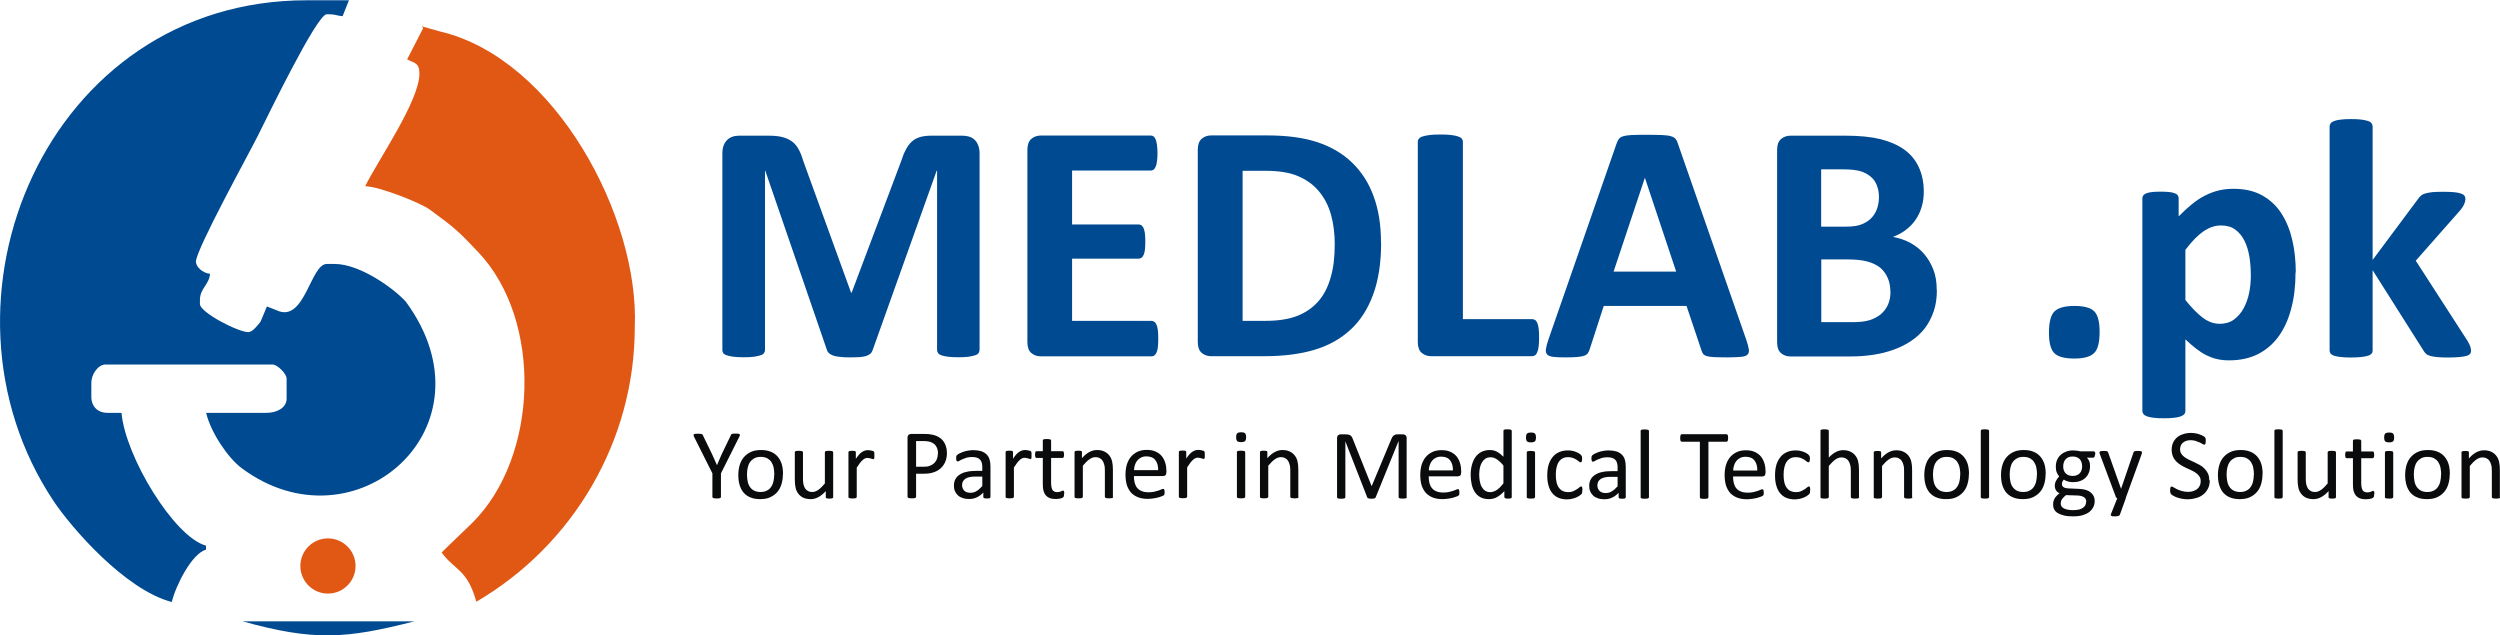 <?xml version="1.0" encoding="UTF-8"?>
<!DOCTYPE svg PUBLIC "-//W3C//DTD SVG 1.1//EN" "http://www.w3.org/Graphics/SVG/1.1/DTD/svg11.dtd">
<!-- Creator: CorelDRAW -->
<svg xmlns="http://www.w3.org/2000/svg" xml:space="preserve" width="17.255in" height="4.385in" style="shape-rendering:geometricPrecision; text-rendering:geometricPrecision; image-rendering:optimizeQuality; fill-rule:evenodd; clip-rule:evenodd"
viewBox="0 0 19.294 4.903"
 xmlns:xlink="http://www.w3.org/1999/xlink">
 <defs>
  <style type="text/css">
   <![CDATA[
    .fil3 {fill:#004A92}
    .fil2 {fill:#E15815}
    .fil0 {fill:#004A92;fill-rule:nonzero}
    .fil1 {fill:#0A0B0C;fill-rule:nonzero}
   ]]>
  </style>
 </defs>
 <g id="Layer_x0020_1">
  <g id="_344906096">
   <g>
    <path id="_344902160" class="fil0" d="M7.559 2.702c0,0.009 -0.002,0.017 -0.007,0.023 -0.005,0.007 -0.013,0.013 -0.027,0.017 -0.013,0.004 -0.03,0.008 -0.05,0.011 -0.021,0.003 -0.048,0.004 -0.08,0.004 -0.031,0 -0.058,-0.001 -0.079,-0.004 -0.021,-0.003 -0.038,-0.006 -0.05,-0.011 -0.013,-0.004 -0.021,-0.01 -0.026,-0.017 -0.005,-0.007 -0.008,-0.015 -0.008,-0.023l0 -1.385 -0.003 0 -0.494 1.384c-0.004,0.011 -0.009,0.021 -0.017,0.028 -0.008,0.007 -0.019,0.013 -0.032,0.018 -0.013,0.004 -0.031,0.007 -0.052,0.009 -0.021,0.001 -0.046,0.002 -0.076,0.002 -0.03,0 -0.055,-0.001 -0.076,-0.004 -0.021,-0.002 -0.039,-0.005 -0.052,-0.01 -0.013,-0.005 -0.024,-0.011 -0.032,-0.018 -0.008,-0.007 -0.013,-0.015 -0.016,-0.025l-0.476 -1.384 -0.002 0 0 1.385c0,0.009 -0.003,0.017 -0.008,0.023 -0.004,0.007 -0.013,0.013 -0.027,0.017 -0.013,0.004 -0.03,0.008 -0.05,0.011 -0.021,0.003 -0.047,0.004 -0.08,0.004 -0.031,0 -0.058,-0.001 -0.079,-0.004 -0.021,-0.003 -0.038,-0.006 -0.051,-0.011 -0.013,-0.004 -0.022,-0.01 -0.027,-0.017 -0.005,-0.007 -0.007,-0.015 -0.007,-0.023l0 -1.517c0,-0.045 0.012,-0.079 0.035,-0.103 0.024,-0.024 0.055,-0.035 0.095,-0.035l0.226 0c0.04,0 0.075,0.003 0.104,0.01 0.029,0.007 0.054,0.018 0.075,0.033 0.021,0.015 0.039,0.035 0.053,0.061 0.014,0.025 0.026,0.056 0.037,0.093l0.368 1.014 0.005 0 0.381 -1.012c0.012,-0.037 0.024,-0.068 0.038,-0.093 0.013,-0.025 0.029,-0.046 0.047,-0.062 0.018,-0.016 0.04,-0.027 0.064,-0.034 0.025,-0.007 0.053,-0.01 0.086,-0.01l0.233 0c0.024,0 0.044,0.003 0.062,0.009 0.017,0.006 0.031,0.015 0.042,0.027 0.011,0.012 0.019,0.026 0.025,0.043 0.006,0.017 0.009,0.037 0.009,0.059l0 1.517zm1.38 -0.088c0,0.026 -0.001,0.047 -0.003,0.064 -0.002,0.017 -0.005,0.031 -0.01,0.042 -0.004,0.01 -0.01,0.018 -0.017,0.023 -0.006,0.005 -0.014,0.007 -0.022,0.007l-0.855 0c-0.029,0 -0.053,-0.009 -0.073,-0.026 -0.02,-0.017 -0.03,-0.045 -0.03,-0.084l0 -1.484c0,-0.039 0.01,-0.066 0.03,-0.084 0.02,-0.017 0.044,-0.026 0.073,-0.026l0.85 0c0.008,0 0.015,0.002 0.021,0.007 0.006,0.004 0.011,0.012 0.016,0.023 0.004,0.011 0.008,0.025 0.01,0.042 0.002,0.017 0.004,0.039 0.004,0.065 0,0.024 -0.001,0.045 -0.004,0.062 -0.002,0.017 -0.005,0.031 -0.01,0.041 -0.004,0.011 -0.009,0.018 -0.016,0.023 -0.006,0.005 -0.013,0.007 -0.021,0.007l-0.608 0 0 0.416 0.514 0c0.008,0 0.015,0.003 0.022,0.007 0.006,0.005 0.012,0.013 0.016,0.022 0.004,0.01 0.008,0.024 0.01,0.041 0.002,0.017 0.003,0.038 0.003,0.062 0,0.026 -0.001,0.047 -0.003,0.063 -0.002,0.017 -0.005,0.03 -0.01,0.04 -0.004,0.01 -0.01,0.018 -0.016,0.022 -0.007,0.004 -0.014,0.007 -0.022,0.007l-0.514 0 0 0.48 0.613 0c0.008,0 0.015,0.003 0.022,0.008 0.007,0.004 0.012,0.012 0.017,0.023 0.004,0.01 0.008,0.024 0.01,0.041 0.002,0.017 0.003,0.039 0.003,0.064zm1.72 -0.741c0,0.156 -0.021,0.29 -0.062,0.401 -0.041,0.111 -0.099,0.202 -0.176,0.272 -0.076,0.07 -0.169,0.122 -0.278,0.154 -0.11,0.033 -0.239,0.049 -0.39,0.049l-0.406 0c-0.029,0 -0.053,-0.009 -0.073,-0.026 -0.02,-0.017 -0.03,-0.045 -0.03,-0.084l0 -1.484c0,-0.039 0.01,-0.066 0.03,-0.084 0.02,-0.017 0.044,-0.026 0.073,-0.026l0.436 0c0.152,0 0.281,0.018 0.386,0.053 0.106,0.035 0.195,0.088 0.267,0.158 0.072,0.07 0.128,0.156 0.165,0.259 0.038,0.102 0.057,0.221 0.057,0.357zm-0.358 0.012c0,-0.081 -0.009,-0.155 -0.028,-0.225 -0.019,-0.069 -0.049,-0.129 -0.091,-0.18 -0.041,-0.051 -0.095,-0.091 -0.16,-0.119 -0.065,-0.029 -0.151,-0.043 -0.257,-0.043l-0.175 0 0 1.158 0.18 0c0.095,0 0.175,-0.013 0.239,-0.037 0.065,-0.025 0.119,-0.062 0.163,-0.111 0.044,-0.049 0.076,-0.111 0.097,-0.185 0.022,-0.074 0.032,-0.159 0.032,-0.258zm1.577 0.72c0,0.026 -0.001,0.048 -0.003,0.066 -0.002,0.018 -0.005,0.033 -0.01,0.044 -0.004,0.012 -0.01,0.021 -0.017,0.026 -0.006,0.005 -0.014,0.008 -0.023,0.008l-0.78 0c-0.029,0 -0.053,-0.009 -0.073,-0.026 -0.02,-0.017 -0.03,-0.045 -0.03,-0.084l0 -1.546c0,-0.009 0.003,-0.017 0.009,-0.023 0.006,-0.007 0.015,-0.013 0.028,-0.017 0.013,-0.004 0.031,-0.008 0.053,-0.011 0.022,-0.003 0.05,-0.004 0.084,-0.004 0.034,0 0.062,0.001 0.084,0.004 0.022,0.003 0.04,0.006 0.053,0.011 0.013,0.004 0.023,0.01 0.028,0.017 0.006,0.007 0.009,0.015 0.009,0.023l0 1.37 0.535 0c0.009,0 0.017,0.003 0.023,0.007 0.007,0.005 0.012,0.013 0.017,0.024 0.005,0.011 0.008,0.026 0.01,0.044 0.002,0.018 0.003,0.04 0.003,0.066zm1.599 0.016c0.01,0.031 0.017,0.057 0.02,0.075 0.002,0.018 -0.001,0.032 -0.011,0.041 -0.009,0.009 -0.026,0.015 -0.051,0.017 -0.025,0.002 -0.058,0.004 -0.101,0.004 -0.044,0 -0.079,-0.001 -0.105,-0.002 -0.025,-0.001 -0.044,-0.004 -0.057,-0.008 -0.013,-0.004 -0.022,-0.009 -0.028,-0.017 -0.005,-0.007 -0.009,-0.016 -0.013,-0.028l-0.115 -0.342 -0.639 0 -0.108 0.333c-0.004,0.012 -0.008,0.022 -0.014,0.031 -0.005,0.008 -0.015,0.015 -0.027,0.02 -0.013,0.004 -0.031,0.008 -0.054,0.01 -0.023,0.002 -0.054,0.003 -0.092,0.003 -0.04,0 -0.072,-0.001 -0.095,-0.004 -0.023,-0.003 -0.039,-0.009 -0.047,-0.019 -0.009,-0.01 -0.012,-0.024 -0.009,-0.043 0.003,-0.018 0.009,-0.043 0.02,-0.074l0.525 -1.51c0.005,-0.015 0.011,-0.027 0.018,-0.036 0.007,-0.009 0.018,-0.016 0.034,-0.021 0.015,-0.004 0.036,-0.008 0.064,-0.009 0.027,-0.001 0.063,-0.002 0.108,-0.002 0.052,0 0.093,0.001 0.124,0.002 0.031,0.001 0.054,0.004 0.071,0.009 0.017,0.005 0.03,0.012 0.037,0.022 0.008,0.009 0.014,0.022 0.019,0.04l0.526 1.509zm-0.782 -1.248l-0.001 0 -0.241 0.723 0.483 0 -0.241 -0.723zm2.253 0.867c0,0.061 -0.008,0.115 -0.025,0.164 -0.017,0.049 -0.04,0.093 -0.069,0.131 -0.03,0.038 -0.065,0.07 -0.106,0.097 -0.04,0.027 -0.086,0.05 -0.135,0.067 -0.049,0.018 -0.101,0.031 -0.157,0.039 -0.056,0.009 -0.118,0.013 -0.186,0.013l-0.452 0c-0.029,0 -0.053,-0.009 -0.073,-0.026 -0.02,-0.017 -0.03,-0.045 -0.03,-0.084l0 -1.484c0,-0.039 0.01,-0.066 0.03,-0.084 0.02,-0.017 0.044,-0.026 0.073,-0.026l0.427 0c0.104,0 0.193,0.009 0.265,0.026 0.072,0.018 0.133,0.044 0.183,0.079 0.05,0.035 0.088,0.08 0.114,0.135 0.026,0.054 0.04,0.119 0.04,0.192 0,0.041 -0.005,0.08 -0.016,0.116 -0.01,0.036 -0.026,0.07 -0.046,0.099 -0.02,0.03 -0.045,0.056 -0.075,0.079 -0.029,0.023 -0.063,0.041 -0.101,0.055 0.048,0.009 0.093,0.024 0.134,0.046 0.04,0.022 0.076,0.05 0.106,0.085 0.03,0.035 0.054,0.075 0.072,0.122 0.018,0.046 0.026,0.098 0.026,0.156zm-0.447 -0.717c0,-0.035 -0.005,-0.065 -0.016,-0.092 -0.01,-0.027 -0.026,-0.05 -0.048,-0.068 -0.021,-0.018 -0.047,-0.032 -0.079,-0.042 -0.032,-0.009 -0.075,-0.014 -0.128,-0.014l-0.175 0 0 0.442 0.194 0c0.05,0 0.09,-0.006 0.119,-0.018 0.03,-0.012 0.055,-0.028 0.075,-0.049 0.02,-0.021 0.034,-0.045 0.044,-0.073 0.009,-0.027 0.014,-0.057 0.014,-0.087zm0.088 0.729c0,-0.04 -0.006,-0.075 -0.02,-0.106 -0.013,-0.031 -0.032,-0.057 -0.057,-0.079 -0.026,-0.021 -0.058,-0.037 -0.097,-0.048 -0.04,-0.011 -0.091,-0.017 -0.154,-0.017l-0.205 0 0 0.484 0.25 0c0.048,0 0.088,-0.005 0.122,-0.015 0.033,-0.01 0.061,-0.025 0.085,-0.044 0.024,-0.02 0.043,-0.044 0.057,-0.074 0.013,-0.03 0.02,-0.063 0.02,-0.101zm1.615 0.309c0,0.082 -0.014,0.137 -0.043,0.164 -0.028,0.028 -0.079,0.042 -0.153,0.042 -0.074,0 -0.125,-0.014 -0.153,-0.041 -0.028,-0.028 -0.042,-0.08 -0.042,-0.157 0,-0.083 0.014,-0.138 0.043,-0.166 0.029,-0.028 0.08,-0.042 0.155,-0.042 0.073,0 0.123,0.014 0.151,0.041 0.028,0.028 0.042,0.08 0.042,0.159zm1.512 -0.459c0,0.104 -0.011,0.198 -0.034,0.282 -0.022,0.084 -0.055,0.155 -0.098,0.214 -0.043,0.059 -0.097,0.104 -0.16,0.136 -0.064,0.031 -0.137,0.047 -0.22,0.047 -0.034,0 -0.066,-0.003 -0.094,-0.01 -0.029,-0.006 -0.056,-0.017 -0.083,-0.03 -0.026,-0.013 -0.053,-0.031 -0.079,-0.051 -0.026,-0.02 -0.053,-0.044 -0.082,-0.071l0 0.552c0,0.009 -0.002,0.017 -0.008,0.024 -0.005,0.007 -0.014,0.013 -0.027,0.018 -0.013,0.005 -0.03,0.009 -0.051,0.011 -0.021,0.003 -0.048,0.004 -0.08,0.004 -0.032,0 -0.059,-0.001 -0.08,-0.004 -0.021,-0.003 -0.038,-0.006 -0.051,-0.011 -0.013,-0.005 -0.022,-0.011 -0.027,-0.018 -0.005,-0.007 -0.008,-0.015 -0.008,-0.024l0 -1.639c0,-0.009 0.002,-0.017 0.007,-0.023 0.004,-0.007 0.012,-0.012 0.023,-0.017 0.011,-0.004 0.026,-0.008 0.044,-0.01 0.018,-0.002 0.04,-0.003 0.068,-0.003 0.026,0 0.048,0.001 0.066,0.003 0.018,0.002 0.032,0.005 0.043,0.01 0.011,0.004 0.019,0.01 0.023,0.017 0.004,0.006 0.006,0.014 0.006,0.023l0 0.138c0.034,-0.035 0.068,-0.066 0.101,-0.093 0.033,-0.027 0.066,-0.049 0.101,-0.067 0.035,-0.018 0.07,-0.031 0.106,-0.04 0.036,-0.009 0.075,-0.013 0.117,-0.013 0.086,0 0.159,0.017 0.22,0.051 0.061,0.034 0.11,0.08 0.148,0.139 0.038,0.059 0.066,0.127 0.084,0.205 0.018,0.078 0.027,0.161 0.027,0.25zm-0.345 0.023c0,-0.05 -0.004,-0.098 -0.011,-0.144 -0.008,-0.046 -0.02,-0.087 -0.038,-0.123 -0.018,-0.036 -0.042,-0.065 -0.071,-0.086 -0.029,-0.022 -0.066,-0.032 -0.11,-0.032 -0.022,0 -0.044,0.003 -0.065,0.01 -0.022,0.007 -0.044,0.018 -0.066,0.032 -0.022,0.015 -0.045,0.034 -0.069,0.058 -0.023,0.023 -0.048,0.053 -0.075,0.088l0 0.387c0.047,0.059 0.091,0.104 0.133,0.136 0.042,0.032 0.086,0.048 0.132,0.048 0.043,0 0.08,-0.011 0.11,-0.033 0.03,-0.022 0.055,-0.051 0.074,-0.086 0.019,-0.035 0.034,-0.075 0.043,-0.12 0.009,-0.044 0.013,-0.089 0.013,-0.134zm1.7 0.582c0,0.009 -0.003,0.017 -0.007,0.023 -0.005,0.006 -0.014,0.012 -0.027,0.016 -0.013,0.004 -0.03,0.007 -0.052,0.009 -0.022,0.002 -0.05,0.004 -0.085,0.004 -0.036,0 -0.065,-0.001 -0.088,-0.003 -0.022,-0.002 -0.041,-0.005 -0.055,-0.009 -0.014,-0.004 -0.026,-0.009 -0.034,-0.017 -0.008,-0.007 -0.015,-0.016 -0.021,-0.027l-0.391 -0.618 0 0.621c0,0.009 -0.002,0.017 -0.008,0.023 -0.005,0.006 -0.014,0.012 -0.027,0.016 -0.013,0.004 -0.03,0.008 -0.051,0.01 -0.021,0.002 -0.048,0.004 -0.08,0.004 -0.032,0 -0.059,-0.001 -0.08,-0.004 -0.021,-0.002 -0.038,-0.005 -0.051,-0.01 -0.013,-0.004 -0.022,-0.01 -0.027,-0.016 -0.005,-0.007 -0.008,-0.014 -0.008,-0.023l0 -1.73c0,-0.009 0.003,-0.017 0.008,-0.024 0.005,-0.007 0.014,-0.013 0.027,-0.018 0.013,-0.005 0.03,-0.009 0.051,-0.011 0.021,-0.003 0.048,-0.004 0.08,-0.004 0.033,0 0.059,0.001 0.08,0.004 0.021,0.003 0.038,0.006 0.051,0.011 0.013,0.004 0.022,0.01 0.027,0.018 0.005,0.007 0.008,0.015 0.008,0.024l0 1.03 0.348 -0.467c0.007,-0.011 0.015,-0.02 0.024,-0.028 0.009,-0.008 0.02,-0.014 0.035,-0.018 0.014,-0.004 0.033,-0.008 0.054,-0.01 0.022,-0.002 0.049,-0.003 0.082,-0.003 0.033,0 0.06,0.001 0.083,0.003 0.022,0.002 0.04,0.005 0.054,0.01 0.013,0.004 0.023,0.01 0.028,0.017 0.005,0.006 0.008,0.015 0.008,0.024 0,0.013 -0.003,0.027 -0.01,0.042 -0.006,0.015 -0.016,0.031 -0.03,0.047l-0.343 0.389 0.397 0.615c0.011,0.018 0.018,0.032 0.023,0.045 0.004,0.013 0.007,0.024 0.007,0.035z"/>
    <g>
     <path id="_344901752" class="fil1" d="M5.564 3.653l0 0.182c0,0.002 -0.001,0.004 -0.002,0.005 -0.001,0.002 -0.003,0.003 -0.005,0.004 -0.002,0.001 -0.006,0.002 -0.01,0.002 -0.004,0.001 -0.01,0.001 -0.016,0.001 -0.006,0 -0.012,-0 -0.016,-0.001 -0.004,-0.001 -0.008,-0.001 -0.01,-0.002 -0.003,-0.001 -0.004,-0.002 -0.005,-0.004 -0.001,-0.002 -0.002,-0.003 -0.002,-0.005l0 -0.182 -0.14 -0.279c-0.003,-0.006 -0.005,-0.01 -0.005,-0.014 -0.001,-0.003 0,-0.006 0.002,-0.008 0.002,-0.002 0.005,-0.003 0.01,-0.004 0.005,-0.001 0.012,-0.001 0.02,-0.001 0.008,0 0.014,0 0.019,0.001 0.005,0.001 0.008,0.001 0.011,0.002 0.003,0.001 0.005,0.002 0.006,0.004 0.001,0.002 0.003,0.004 0.004,0.006l0.069 0.142c0.006,0.013 0.013,0.028 0.019,0.042 0.006,0.015 0.013,0.03 0.02,0.045l0.001 0c0.006,-0.015 0.012,-0.029 0.018,-0.043 0.006,-0.014 0.013,-0.029 0.019,-0.043l0.069 -0.143c0.001,-0.003 0.002,-0.005 0.003,-0.007 0.001,-0.002 0.003,-0.003 0.006,-0.004 0.002,-0.001 0.006,-0.002 0.01,-0.002 0.004,-0.001 0.01,-0.001 0.016,-0.001 0.009,0 0.016,0 0.022,0.001 0.005,0.001 0.009,0.002 0.011,0.004 0.002,0.002 0.003,0.004 0.002,0.008 -0.001,0.003 -0.002,0.008 -0.005,0.013l-0.14 0.279zm0.478 0.007c0,0.028 -0.004,0.054 -0.011,0.077 -0.007,0.024 -0.018,0.044 -0.033,0.061 -0.015,0.017 -0.033,0.03 -0.055,0.04 -0.022,0.01 -0.048,0.014 -0.077,0.014 -0.028,0 -0.053,-0.004 -0.074,-0.013 -0.021,-0.008 -0.039,-0.021 -0.053,-0.037 -0.014,-0.016 -0.024,-0.036 -0.031,-0.059 -0.007,-0.023 -0.01,-0.049 -0.01,-0.078 0,-0.028 0.004,-0.054 0.011,-0.077 0.007,-0.024 0.018,-0.044 0.033,-0.061 0.015,-0.017 0.033,-0.03 0.055,-0.04 0.022,-0.01 0.048,-0.014 0.077,-0.014 0.028,0 0.053,0.004 0.074,0.013 0.021,0.008 0.039,0.021 0.053,0.037 0.014,0.016 0.025,0.036 0.032,0.058 0.007,0.023 0.01,0.049 0.01,0.078zm-0.066 0.004c0,-0.019 -0.002,-0.036 -0.005,-0.053 -0.003,-0.017 -0.009,-0.031 -0.017,-0.044 -0.008,-0.013 -0.019,-0.022 -0.032,-0.03 -0.014,-0.007 -0.03,-0.011 -0.051,-0.011 -0.019,0 -0.035,0.003 -0.048,0.01 -0.013,0.007 -0.024,0.016 -0.033,0.028 -0.009,0.012 -0.015,0.026 -0.019,0.043 -0.004,0.017 -0.006,0.035 -0.006,0.054 0,0.019 0.002,0.037 0.005,0.053 0.003,0.017 0.009,0.031 0.017,0.043 0.008,0.012 0.019,0.022 0.032,0.029 0.014,0.007 0.03,0.011 0.05,0.011 0.018,0 0.034,-0.003 0.048,-0.01 0.014,-0.007 0.025,-0.016 0.033,-0.028 0.009,-0.012 0.015,-0.026 0.019,-0.043 0.004,-0.017 0.006,-0.035 0.006,-0.055zm0.454 0.172c0,0.002 -0,0.004 -0.001,0.005 -0.001,0.001 -0.002,0.003 -0.005,0.004 -0.002,0.001 -0.005,0.002 -0.009,0.002 -0.004,0.001 -0.008,0.001 -0.014,0.001 -0.006,0 -0.011,-0 -0.014,-0.001 -0.004,-0.001 -0.007,-0.001 -0.009,-0.002 -0.002,-0.001 -0.004,-0.002 -0.004,-0.004 -0.001,-0.001 -0.001,-0.003 -0.001,-0.005l0 -0.046c-0.02,0.022 -0.039,0.037 -0.058,0.047 -0.019,0.01 -0.038,0.015 -0.058,0.015 -0.023,0 -0.042,-0.004 -0.058,-0.011 -0.016,-0.008 -0.028,-0.018 -0.038,-0.031 -0.01,-0.013 -0.017,-0.028 -0.021,-0.046 -0.004,-0.017 -0.006,-0.039 -0.006,-0.064l0 -0.209c0,-0.002 0,-0.004 0.001,-0.005 0.001,-0.001 0.003,-0.003 0.005,-0.004 0.003,-0.001 0.006,-0.002 0.01,-0.002 0.004,-0 0.009,-0.001 0.015,-0.001 0.006,0 0.011,0 0.015,0.001 0.004,0 0.007,0.001 0.01,0.002 0.002,0.001 0.004,0.002 0.005,0.004 0.001,0.001 0.002,0.003 0.002,0.005l0 0.2c0,0.02 0.001,0.036 0.004,0.048 0.003,0.012 0.007,0.022 0.013,0.031 0.006,0.009 0.014,0.015 0.023,0.02 0.009,0.005 0.02,0.007 0.032,0.007 0.016,0 0.031,-0.006 0.047,-0.017 0.016,-0.011 0.032,-0.028 0.05,-0.049l0 -0.24c0,-0.002 0,-0.004 0.001,-0.005 0.001,-0.001 0.003,-0.003 0.005,-0.004 0.002,-0.001 0.006,-0.002 0.01,-0.002 0.004,-0 0.009,-0.001 0.016,-0.001 0.006,0 0.011,0 0.015,0.001 0.004,0 0.007,0.001 0.01,0.002 0.002,0.001 0.004,0.002 0.005,0.004 0.001,0.001 0.002,0.003 0.002,0.005l0 0.344zm0.318 -0.322c0,0.006 -0,0.01 -0,0.014 -0,0.004 -0.001,0.007 -0.001,0.009 -0.001,0.002 -0.002,0.004 -0.003,0.005 -0.001,0.001 -0.003,0.002 -0.005,0.002 -0.002,0 -0.005,-0.001 -0.007,-0.002 -0.003,-0.001 -0.006,-0.002 -0.01,-0.003 -0.004,-0.001 -0.008,-0.002 -0.012,-0.003 -0.005,-0.001 -0.01,-0.002 -0.015,-0.002 -0.006,0 -0.013,0.001 -0.019,0.004 -0.006,0.002 -0.013,0.007 -0.019,0.013 -0.007,0.006 -0.014,0.014 -0.021,0.023 -0.007,0.01 -0.016,0.022 -0.024,0.035l0 0.226c0,0.002 -0.001,0.004 -0.002,0.005 -0.001,0.001 -0.003,0.003 -0.005,0.004 -0.002,0.001 -0.005,0.002 -0.01,0.002 -0.004,0.001 -0.009,0.001 -0.016,0.001 -0.006,0 -0.011,-0 -0.015,-0.001 -0.004,-0.001 -0.007,-0.001 -0.01,-0.002 -0.002,-0.001 -0.004,-0.002 -0.005,-0.004 -0.001,-0.001 -0.001,-0.003 -0.001,-0.005l0 -0.344c0,-0.002 0,-0.004 0.001,-0.005 0.001,-0.001 0.002,-0.003 0.005,-0.004 0.002,-0.001 0.005,-0.002 0.009,-0.002 0.004,-0 0.008,-0.001 0.014,-0.001 0.006,0 0.01,0 0.014,0.001 0.004,0 0.007,0.001 0.009,0.002 0.002,0.001 0.004,0.002 0.004,0.004 0.001,0.001 0.001,0.003 0.001,0.005l0 0.05c0.009,-0.014 0.018,-0.025 0.026,-0.034 0.008,-0.009 0.016,-0.016 0.024,-0.02 0.007,-0.005 0.015,-0.008 0.022,-0.01 0.007,-0.002 0.015,-0.003 0.022,-0.003 0.003,0 0.007,0 0.011,0.001 0.004,0 0.009,0.001 0.013,0.002 0.005,0.001 0.009,0.002 0.012,0.003 0.004,0.001 0.006,0.003 0.008,0.004 0.002,0.001 0.003,0.002 0.003,0.004 0.001,0.001 0.001,0.003 0.001,0.004 0,0.002 0.001,0.004 0.001,0.008 0,0.003 0,0.008 0,0.014zm0.56 -0.019c0,0.025 -0.004,0.047 -0.012,0.067 -0.008,0.02 -0.02,0.037 -0.035,0.051 -0.015,0.014 -0.034,0.025 -0.056,0.032 -0.022,0.008 -0.048,0.011 -0.079,0.011l-0.056 0 0 0.178c0,0.002 -0.001,0.004 -0.002,0.005 -0.001,0.002 -0.003,0.003 -0.005,0.004 -0.002,0.001 -0.006,0.002 -0.01,0.002 -0.004,0.001 -0.009,0.001 -0.016,0.001 -0.006,0 -0.012,-0 -0.016,-0.001 -0.004,-0.001 -0.008,-0.001 -0.01,-0.002 -0.003,-0.001 -0.004,-0.002 -0.005,-0.004 -0.001,-0.002 -0.002,-0.003 -0.002,-0.005l0 -0.456c0,-0.01 0.003,-0.017 0.008,-0.022 0.005,-0.004 0.011,-0.007 0.018,-0.007l0.106 0c0.011,0 0.021,0 0.031,0.001 0.01,0.001 0.022,0.003 0.035,0.006 0.013,0.003 0.027,0.008 0.041,0.016 0.014,0.008 0.026,0.018 0.035,0.03 0.01,0.012 0.017,0.025 0.022,0.041 0.005,0.015 0.008,0.032 0.008,0.051zm-0.069 0.005c0,-0.02 -0.004,-0.037 -0.011,-0.05 -0.007,-0.014 -0.017,-0.024 -0.028,-0.03 -0.011,-0.007 -0.022,-0.011 -0.034,-0.013 -0.012,-0.002 -0.023,-0.003 -0.035,-0.003l-0.061 0 0 0.198 0.059 0c0.02,0 0.036,-0.002 0.049,-0.008 0.013,-0.005 0.024,-0.012 0.033,-0.021 0.009,-0.009 0.016,-0.02 0.02,-0.032 0.005,-0.013 0.007,-0.026 0.007,-0.041zm0.405 0.335c0,0.003 -0.001,0.005 -0.003,0.007 -0.002,0.002 -0.005,0.003 -0.008,0.004 -0.004,0.001 -0.009,0.001 -0.016,0.001 -0.007,0 -0.012,-0 -0.016,-0.001 -0.004,-0.001 -0.007,-0.002 -0.009,-0.004 -0.002,-0.001 -0.003,-0.004 -0.003,-0.007l0 -0.034c-0.015,0.016 -0.032,0.029 -0.05,0.037 -0.018,0.009 -0.038,0.013 -0.059,0.013 -0.018,0 -0.035,-0.002 -0.049,-0.007 -0.015,-0.005 -0.027,-0.011 -0.037,-0.02 -0.01,-0.009 -0.018,-0.02 -0.024,-0.033 -0.006,-0.013 -0.008,-0.028 -0.008,-0.044 0,-0.019 0.004,-0.036 0.012,-0.05 0.008,-0.014 0.019,-0.026 0.034,-0.035 0.015,-0.01 0.033,-0.017 0.054,-0.021 0.021,-0.005 0.046,-0.007 0.072,-0.007l0.047 0 0 -0.027c0,-0.013 -0.001,-0.025 -0.004,-0.035 -0.003,-0.01 -0.007,-0.019 -0.014,-0.025 -0.006,-0.007 -0.014,-0.012 -0.024,-0.015 -0.01,-0.003 -0.022,-0.005 -0.037,-0.005 -0.016,0 -0.029,0.002 -0.042,0.005 -0.012,0.004 -0.023,0.008 -0.032,0.012 -0.009,0.004 -0.017,0.008 -0.023,0.012 -0.006,0.004 -0.011,0.005 -0.014,0.005 -0.002,0 -0.004,-0.001 -0.005,-0.001 -0.002,-0.001 -0.003,-0.003 -0.004,-0.005 -0.001,-0.002 -0.002,-0.005 -0.002,-0.008 -0.001,-0.003 -0.001,-0.007 -0.001,-0.01 0,-0.006 0.001,-0.011 0.001,-0.015 0.001,-0.004 0.003,-0.007 0.007,-0.011 0.003,-0.003 0.009,-0.007 0.018,-0.012 0.008,-0.004 0.018,-0.008 0.029,-0.012 0.011,-0.004 0.023,-0.007 0.036,-0.009 0.013,-0.002 0.026,-0.004 0.039,-0.004 0.025,0 0.046,0.003 0.063,0.008 0.017,0.006 0.031,0.014 0.042,0.025 0.011,0.011 0.019,0.024 0.023,0.04 0.005,0.016 0.007,0.035 0.007,0.056l0 0.232zm-0.063 -0.157l-0.054 0c-0.017,0 -0.032,0.001 -0.045,0.004 -0.013,0.003 -0.023,0.007 -0.032,0.013 -0.008,0.006 -0.015,0.013 -0.019,0.021 -0.004,0.008 -0.006,0.017 -0.006,0.028 0,0.018 0.006,0.032 0.017,0.043 0.011,0.011 0.027,0.016 0.048,0.016 0.017,0 0.032,-0.004 0.046,-0.013 0.014,-0.008 0.029,-0.021 0.045,-0.039l0 -0.073zm0.38 -0.165c0,0.006 -0,0.01 -0,0.014 -0,0.004 -0.001,0.007 -0.001,0.009 -0.001,0.002 -0.002,0.004 -0.003,0.005 -0.001,0.001 -0.003,0.002 -0.005,0.002 -0.002,0 -0.005,-0.001 -0.007,-0.002 -0.003,-0.001 -0.006,-0.002 -0.01,-0.003 -0.004,-0.001 -0.008,-0.002 -0.012,-0.003 -0.005,-0.001 -0.01,-0.002 -0.015,-0.002 -0.006,0 -0.013,0.001 -0.019,0.004 -0.006,0.002 -0.013,0.007 -0.019,0.013 -0.007,0.006 -0.014,0.014 -0.021,0.023 -0.007,0.01 -0.016,0.022 -0.024,0.035l0 0.226c0,0.002 -0.001,0.004 -0.002,0.005 -0.001,0.001 -0.003,0.003 -0.005,0.004 -0.002,0.001 -0.005,0.002 -0.01,0.002 -0.004,0.001 -0.009,0.001 -0.016,0.001 -0.006,0 -0.011,-0 -0.015,-0.001 -0.004,-0.001 -0.007,-0.001 -0.01,-0.002 -0.002,-0.001 -0.004,-0.002 -0.005,-0.004 -0.001,-0.001 -0.001,-0.003 -0.001,-0.005l0 -0.344c0,-0.002 0,-0.004 0.001,-0.005 0.001,-0.001 0.002,-0.003 0.005,-0.004 0.002,-0.001 0.005,-0.002 0.009,-0.002 0.004,-0 0.008,-0.001 0.014,-0.001 0.006,0 0.01,0 0.014,0.001 0.004,0 0.007,0.001 0.009,0.002 0.002,0.001 0.004,0.002 0.004,0.004 0.001,0.001 0.001,0.003 0.001,0.005l0 0.05c0.009,-0.014 0.018,-0.025 0.026,-0.034 0.008,-0.009 0.016,-0.016 0.024,-0.02 0.007,-0.005 0.015,-0.008 0.022,-0.01 0.007,-0.002 0.015,-0.003 0.022,-0.003 0.003,0 0.007,0 0.011,0.001 0.004,0 0.009,0.001 0.013,0.002 0.005,0.001 0.009,0.002 0.012,0.003 0.004,0.001 0.006,0.003 0.008,0.004 0.002,0.001 0.003,0.002 0.003,0.004 0.001,0.001 0.001,0.003 0.001,0.004 0,0.002 0.001,0.004 0.001,0.008 0,0.003 0,0.008 0,0.014zm0.251 0.296c0,0.007 -0.001,0.013 -0.001,0.018 -0.001,0.004 -0.003,0.008 -0.005,0.01 -0.002,0.002 -0.005,0.004 -0.009,0.006 -0.004,0.002 -0.009,0.003 -0.014,0.004 -0.005,0.001 -0.011,0.002 -0.017,0.003 -0.006,0.001 -0.012,0.001 -0.018,0.001 -0.018,0 -0.033,-0.002 -0.046,-0.007 -0.013,-0.005 -0.023,-0.012 -0.031,-0.021 -0.008,-0.01 -0.014,-0.022 -0.018,-0.036 -0.004,-0.015 -0.005,-0.032 -0.005,-0.052l0 -0.201 -0.048 0c-0.004,0 -0.007,-0.002 -0.009,-0.006 -0.002,-0.004 -0.003,-0.011 -0.003,-0.02 0,-0.005 0,-0.009 0.001,-0.012 0.001,-0.003 0.001,-0.006 0.002,-0.008 0.001,-0.002 0.002,-0.004 0.004,-0.005 0.002,-0.001 0.004,-0.001 0.005,-0.001l0.048 0 0 -0.082c0,-0.002 0,-0.003 0.001,-0.005 0.001,-0.002 0.002,-0.003 0.005,-0.004 0.002,-0.001 0.006,-0.002 0.01,-0.002 0.004,-0.001 0.009,-0.001 0.015,-0.001 0.006,0 0.012,0 0.016,0.001 0.004,0.001 0.007,0.001 0.01,0.002 0.002,0.001 0.004,0.002 0.005,0.004 0.001,0.002 0.002,0.003 0.002,0.005l0 0.082 0.088 0c0.002,0 0.004,0 0.005,0.001 0.001,0.001 0.003,0.002 0.004,0.005 0.001,0.002 0.002,0.005 0.002,0.008 0.001,0.003 0.001,0.007 0.001,0.012 0,0.009 -0.001,0.016 -0.003,0.02 -0.002,0.004 -0.005,0.006 -0.009,0.006l-0.088 0 0 0.192c0,0.024 0.004,0.042 0.01,0.054 0.007,0.012 0.02,0.018 0.038,0.018 0.006,0 0.011,-0.001 0.016,-0.002 0.005,-0.001 0.009,-0.002 0.012,-0.004 0.004,-0.001 0.007,-0.002 0.009,-0.004 0.003,-0.001 0.005,-0.002 0.007,-0.002 0.001,0 0.002,0 0.004,0.001 0.001,0.001 0.002,0.002 0.003,0.004 0.001,0.002 0.001,0.004 0.002,0.007 0.001,0.003 0.001,0.007 0.001,0.011zm0.38 0.025c0,0.002 -0.001,0.004 -0.002,0.005 -0.001,0.001 -0.003,0.003 -0.005,0.004 -0.002,0.001 -0.005,0.002 -0.01,0.002 -0.004,0.001 -0.009,0.001 -0.015,0.001 -0.006,0 -0.012,-0 -0.016,-0.001 -0.004,-0.001 -0.007,-0.001 -0.01,-0.002 -0.002,-0.001 -0.004,-0.002 -0.005,-0.004 -0.001,-0.001 -0.002,-0.003 -0.002,-0.005l0 -0.201c0,-0.02 -0.001,-0.035 -0.005,-0.047 -0.003,-0.012 -0.007,-0.022 -0.013,-0.031 -0.006,-0.009 -0.013,-0.015 -0.023,-0.02 -0.009,-0.005 -0.02,-0.007 -0.032,-0.007 -0.016,0 -0.032,0.006 -0.047,0.017 -0.016,0.011 -0.032,0.028 -0.05,0.049l0 0.24c0,0.002 -0.001,0.004 -0.002,0.005 -0.001,0.001 -0.003,0.003 -0.005,0.004 -0.002,0.001 -0.005,0.002 -0.01,0.002 -0.004,0.001 -0.009,0.001 -0.016,0.001 -0.006,0 -0.011,-0 -0.015,-0.001 -0.004,-0.001 -0.007,-0.001 -0.01,-0.002 -0.002,-0.001 -0.004,-0.002 -0.005,-0.004 -0.001,-0.001 -0.001,-0.003 -0.001,-0.005l0 -0.344c0,-0.002 0,-0.004 0.001,-0.005 0.001,-0.001 0.002,-0.003 0.005,-0.004 0.002,-0.001 0.005,-0.002 0.009,-0.002 0.004,-0 0.008,-0.001 0.014,-0.001 0.006,0 0.01,0 0.014,0.001 0.004,0 0.007,0.001 0.009,0.002 0.002,0.001 0.004,0.002 0.004,0.004 0.001,0.001 0.001,0.003 0.001,0.005l0 0.046c0.019,-0.022 0.039,-0.038 0.058,-0.048 0.019,-0.01 0.039,-0.015 0.058,-0.015 0.023,0 0.042,0.004 0.058,0.012 0.016,0.008 0.028,0.018 0.038,0.031 0.01,0.013 0.017,0.028 0.021,0.046 0.004,0.017 0.006,0.038 0.006,0.063l0 0.21zm0.409 -0.187c0,0.01 -0.002,0.017 -0.007,0.021 -0.005,0.004 -0.011,0.006 -0.017,0.006l-0.226 0c0,0.019 0.002,0.036 0.006,0.052 0.004,0.015 0.01,0.028 0.019,0.039 0.009,0.011 0.02,0.019 0.035,0.025 0.014,0.006 0.032,0.009 0.052,0.009 0.016,0 0.031,-0.001 0.044,-0.004 0.013,-0.003 0.024,-0.006 0.033,-0.009 0.009,-0.003 0.017,-0.006 0.023,-0.009 0.006,-0.003 0.01,-0.004 0.014,-0.004 0.002,0 0.003,0 0.005,0.001 0.001,0.001 0.002,0.002 0.003,0.004 0.001,0.002 0.001,0.004 0.002,0.007 0,0.003 0.001,0.007 0.001,0.012 0,0.003 -0,0.006 -0,0.009 -0,0.002 -0.001,0.005 -0.001,0.007 -0,0.002 -0.001,0.004 -0.002,0.005 -0.001,0.001 -0.002,0.003 -0.003,0.004 -0.001,0.001 -0.006,0.004 -0.013,0.007 -0.007,0.003 -0.016,0.006 -0.027,0.009 -0.011,0.003 -0.024,0.006 -0.038,0.008 -0.014,0.002 -0.03,0.004 -0.046,0.004 -0.028,0 -0.053,-0.004 -0.074,-0.012 -0.021,-0.008 -0.039,-0.02 -0.054,-0.035 -0.014,-0.016 -0.025,-0.035 -0.033,-0.058 -0.007,-0.023 -0.011,-0.051 -0.011,-0.082 0,-0.029 0.004,-0.056 0.011,-0.08 0.008,-0.023 0.019,-0.044 0.033,-0.06 0.014,-0.016 0.032,-0.029 0.052,-0.038 0.02,-0.009 0.043,-0.013 0.068,-0.013 0.027,0 0.05,0.004 0.069,0.013 0.019,0.009 0.035,0.02 0.047,0.035 0.012,0.015 0.021,0.032 0.027,0.052 0.006,0.02 0.009,0.041 0.009,0.063l0 0.011zm-0.063 -0.019c0.001,-0.033 -0.007,-0.059 -0.022,-0.078 -0.015,-0.019 -0.038,-0.028 -0.069,-0.028 -0.016,0 -0.029,0.003 -0.041,0.009 -0.012,0.006 -0.022,0.014 -0.029,0.023 -0.008,0.01 -0.014,0.021 -0.018,0.034 -0.004,0.013 -0.007,0.026 -0.007,0.04l0.187 0zm0.36 -0.116c0,0.006 -0,0.01 -0,0.014 -0,0.004 -0.001,0.007 -0.001,0.009 -0.001,0.002 -0.002,0.004 -0.003,0.005 -0.001,0.001 -0.003,0.002 -0.005,0.002 -0.002,0 -0.005,-0.001 -0.007,-0.002 -0.003,-0.001 -0.006,-0.002 -0.01,-0.003 -0.004,-0.001 -0.008,-0.002 -0.012,-0.003 -0.005,-0.001 -0.01,-0.002 -0.015,-0.002 -0.006,0 -0.013,0.001 -0.019,0.004 -0.006,0.002 -0.013,0.007 -0.019,0.013 -0.007,0.006 -0.014,0.014 -0.021,0.023 -0.007,0.01 -0.016,0.022 -0.024,0.035l0 0.226c0,0.002 -0.001,0.004 -0.002,0.005 -0.001,0.001 -0.003,0.003 -0.005,0.004 -0.002,0.001 -0.005,0.002 -0.01,0.002 -0.004,0.001 -0.009,0.001 -0.016,0.001 -0.006,0 -0.011,-0 -0.015,-0.001 -0.004,-0.001 -0.007,-0.001 -0.01,-0.002 -0.002,-0.001 -0.004,-0.002 -0.005,-0.004 -0.001,-0.001 -0.001,-0.003 -0.001,-0.005l0 -0.344c0,-0.002 0,-0.004 0.001,-0.005 0.001,-0.001 0.002,-0.003 0.005,-0.004 0.002,-0.001 0.005,-0.002 0.009,-0.002 0.004,-0 0.008,-0.001 0.014,-0.001 0.006,0 0.01,0 0.014,0.001 0.004,0 0.007,0.001 0.009,0.002 0.002,0.001 0.004,0.002 0.004,0.004 0.001,0.001 0.001,0.003 0.001,0.005l0 0.05c0.009,-0.014 0.018,-0.025 0.026,-0.034 0.008,-0.009 0.016,-0.016 0.024,-0.02 0.007,-0.005 0.015,-0.008 0.022,-0.01 0.007,-0.002 0.015,-0.003 0.022,-0.003 0.003,0 0.007,0 0.011,0.001 0.004,0 0.009,0.001 0.013,0.002 0.005,0.001 0.009,0.002 0.012,0.003 0.004,0.001 0.006,0.003 0.008,0.004 0.002,0.001 0.003,0.002 0.003,0.004 0.001,0.001 0.001,0.003 0.001,0.004 0,0.002 0.001,0.004 0.001,0.008 0,0.003 0,0.008 0,0.014zm0.312 0.322c0,0.002 -0.001,0.004 -0.002,0.005 -0.001,0.001 -0.003,0.003 -0.005,0.004 -0.002,0.001 -0.005,0.002 -0.01,0.002 -0.004,0.001 -0.009,0.001 -0.016,0.001 -0.006,0 -0.011,-0 -0.015,-0.001 -0.004,-0.001 -0.007,-0.001 -0.01,-0.002 -0.002,-0.001 -0.004,-0.002 -0.005,-0.004 -0.001,-0.001 -0.001,-0.003 -0.001,-0.005l0 -0.344c0,-0.002 0.001,-0.003 0.001,-0.005 0.001,-0.002 0.002,-0.003 0.005,-0.004 0.002,-0.001 0.006,-0.002 0.01,-0.002 0.004,-0.001 0.009,-0.001 0.015,-0.001 0.006,0 0.012,0 0.016,0.001 0.004,0.001 0.007,0.001 0.01,0.002 0.002,0.001 0.004,0.002 0.005,0.004 0.001,0.002 0.002,0.003 0.002,0.005l0 0.344zm0.007 -0.46c0,0.015 -0.003,0.025 -0.008,0.03 -0.006,0.005 -0.016,0.008 -0.031,0.008 -0.015,0 -0.025,-0.003 -0.03,-0.008 -0.005,-0.005 -0.008,-0.015 -0.008,-0.03 0,-0.015 0.003,-0.025 0.008,-0.03 0.006,-0.005 0.016,-0.008 0.031,-0.008 0.015,0 0.025,0.003 0.03,0.008 0.005,0.005 0.008,0.015 0.008,0.03zm0.406 0.46c0,0.002 -0.001,0.004 -0.002,0.005 -0.001,0.001 -0.003,0.003 -0.005,0.004 -0.002,0.001 -0.005,0.002 -0.01,0.002 -0.004,0.001 -0.009,0.001 -0.015,0.001 -0.006,0 -0.012,-0 -0.016,-0.001 -0.004,-0.001 -0.007,-0.001 -0.01,-0.002 -0.002,-0.001 -0.004,-0.002 -0.005,-0.004 -0.001,-0.001 -0.002,-0.003 -0.002,-0.005l0 -0.201c0,-0.02 -0.001,-0.035 -0.005,-0.047 -0.003,-0.012 -0.007,-0.022 -0.013,-0.031 -0.006,-0.009 -0.013,-0.015 -0.023,-0.02 -0.009,-0.005 -0.02,-0.007 -0.032,-0.007 -0.016,0 -0.032,0.006 -0.047,0.017 -0.016,0.011 -0.032,0.028 -0.05,0.049l0 0.24c0,0.002 -0.001,0.004 -0.002,0.005 -0.001,0.001 -0.003,0.003 -0.005,0.004 -0.002,0.001 -0.005,0.002 -0.01,0.002 -0.004,0.001 -0.009,0.001 -0.016,0.001 -0.006,0 -0.011,-0 -0.015,-0.001 -0.004,-0.001 -0.007,-0.001 -0.01,-0.002 -0.002,-0.001 -0.004,-0.002 -0.005,-0.004 -0.001,-0.001 -0.001,-0.003 -0.001,-0.005l0 -0.344c0,-0.002 0,-0.004 0.001,-0.005 0.001,-0.001 0.002,-0.003 0.005,-0.004 0.002,-0.001 0.005,-0.002 0.009,-0.002 0.004,-0 0.008,-0.001 0.014,-0.001 0.006,0 0.01,0 0.014,0.001 0.004,0 0.007,0.001 0.009,0.002 0.002,0.001 0.004,0.002 0.004,0.004 0.001,0.001 0.001,0.003 0.001,0.005l0 0.046c0.019,-0.022 0.039,-0.038 0.058,-0.048 0.019,-0.01 0.039,-0.015 0.058,-0.015 0.023,0 0.042,0.004 0.058,0.012 0.016,0.008 0.028,0.018 0.038,0.031 0.01,0.013 0.017,0.028 0.021,0.046 0.004,0.017 0.006,0.038 0.006,0.063l0 0.21z"/>
     <path id="_344901992" class="fil1" d="M10.858 3.836c0,0.002 -0.001,0.004 -0.002,0.005 -0.001,0.002 -0.003,0.003 -0.005,0.004 -0.002,0.001 -0.006,0.002 -0.01,0.002 -0.004,0.001 -0.009,0.001 -0.016,0.001 -0.006,0 -0.011,-0 -0.015,-0.001 -0.004,-0.001 -0.007,-0.001 -0.01,-0.002 -0.002,-0.001 -0.004,-0.002 -0.005,-0.004 -0.001,-0.002 -0.001,-0.003 -0.001,-0.005l0 -0.431 -0.001 0 -0.176 0.433c-0.001,0.002 -0.002,0.003 -0.003,0.005 -0.001,0.001 -0.003,0.002 -0.006,0.003 -0.003,0.001 -0.006,0.001 -0.01,0.002 -0.004,0 -0.008,0.001 -0.013,0.001 -0.005,0 -0.01,-0 -0.014,-0.001 -0.004,-0.001 -0.007,-0.001 -0.01,-0.002 -0.002,-0.001 -0.004,-0.002 -0.006,-0.003 -0.001,-0.001 -0.002,-0.003 -0.003,-0.004l-0.169 -0.433 -0 0 0 0.431c0,0.002 -0.001,0.004 -0.002,0.005 -0.001,0.002 -0.003,0.003 -0.005,0.004 -0.002,0.001 -0.006,0.002 -0.01,0.002 -0.004,0.001 -0.009,0.001 -0.016,0.001 -0.006,0 -0.011,-0 -0.015,-0.001 -0.004,-0.001 -0.007,-0.001 -0.01,-0.002 -0.002,-0.001 -0.004,-0.002 -0.005,-0.004 -0.001,-0.002 -0.001,-0.003 -0.001,-0.005l0 -0.455c0,-0.011 0.003,-0.018 0.008,-0.023 0.006,-0.005 0.012,-0.007 0.019,-0.007l0.04 0c0.008,0 0.015,0.001 0.021,0.002 0.006,0.001 0.011,0.004 0.016,0.007 0.005,0.003 0.008,0.008 0.011,0.013 0.003,0.005 0.006,0.011 0.008,0.018l0.143 0.358 0.002 0 0.149 -0.357c0.003,-0.008 0.006,-0.014 0.009,-0.019 0.003,-0.005 0.007,-0.01 0.011,-0.013 0.004,-0.003 0.008,-0.005 0.013,-0.007 0.005,-0.001 0.01,-0.002 0.017,-0.002l0.042 0c0.004,0 0.007,0.001 0.011,0.002 0.003,0.001 0.006,0.003 0.009,0.005 0.002,0.002 0.004,0.005 0.006,0.009 0.002,0.004 0.002,0.008 0.002,0.014l0 0.455zm0.418 -0.187c0,0.01 -0.002,0.017 -0.007,0.021 -0.005,0.004 -0.011,0.006 -0.017,0.006l-0.226 0c0,0.019 0.002,0.036 0.006,0.052 0.004,0.015 0.01,0.028 0.019,0.039 0.009,0.011 0.02,0.019 0.035,0.025 0.014,0.006 0.032,0.009 0.052,0.009 0.016,0 0.031,-0.001 0.044,-0.004 0.013,-0.003 0.024,-0.006 0.033,-0.009 0.009,-0.003 0.017,-0.006 0.023,-0.009 0.006,-0.003 0.01,-0.004 0.014,-0.004 0.002,0 0.003,0 0.005,0.001 0.001,0.001 0.002,0.002 0.003,0.004 0.001,0.002 0.001,0.004 0.002,0.007 0,0.003 0.001,0.007 0.001,0.012 0,0.003 -0,0.006 -0,0.009 -0,0.002 -0.001,0.005 -0.001,0.007 -0,0.002 -0.001,0.004 -0.002,0.005 -0.001,0.001 -0.002,0.003 -0.003,0.004 -0.001,0.001 -0.006,0.004 -0.013,0.007 -0.007,0.003 -0.016,0.006 -0.027,0.009 -0.011,0.003 -0.024,0.006 -0.038,0.008 -0.014,0.002 -0.03,0.004 -0.046,0.004 -0.028,0 -0.053,-0.004 -0.074,-0.012 -0.021,-0.008 -0.039,-0.02 -0.054,-0.035 -0.014,-0.016 -0.025,-0.035 -0.033,-0.058 -0.007,-0.023 -0.011,-0.051 -0.011,-0.082 0,-0.029 0.004,-0.056 0.011,-0.08 0.008,-0.023 0.019,-0.044 0.033,-0.06 0.014,-0.016 0.032,-0.029 0.052,-0.038 0.02,-0.009 0.043,-0.013 0.068,-0.013 0.027,0 0.05,0.004 0.069,0.013 0.019,0.009 0.035,0.02 0.047,0.035 0.012,0.015 0.021,0.032 0.027,0.052 0.006,0.02 0.009,0.041 0.009,0.063l0 0.011zm-0.063 -0.019c0.001,-0.033 -0.007,-0.059 -0.022,-0.078 -0.015,-0.019 -0.038,-0.028 -0.069,-0.028 -0.016,0 -0.029,0.003 -0.041,0.009 -0.012,0.006 -0.022,0.014 -0.029,0.023 -0.008,0.01 -0.014,0.021 -0.018,0.034 -0.004,0.013 -0.007,0.026 -0.007,0.04l0.187 0zm0.454 0.206c0,0.002 -0,0.004 -0.001,0.005 -0.001,0.001 -0.002,0.003 -0.005,0.004 -0.002,0.001 -0.005,0.002 -0.009,0.002 -0.004,0.001 -0.008,0.001 -0.013,0.001 -0.005,0 -0.01,-0 -0.013,-0.001 -0.004,-0.001 -0.007,-0.001 -0.009,-0.002 -0.002,-0.001 -0.004,-0.002 -0.005,-0.004 -0.001,-0.002 -0.002,-0.003 -0.002,-0.005l0 -0.046c-0.018,0.02 -0.037,0.035 -0.056,0.046 -0.019,0.011 -0.041,0.016 -0.064,0.016 -0.025,0 -0.047,-0.005 -0.065,-0.015 -0.018,-0.01 -0.032,-0.023 -0.043,-0.04 -0.011,-0.017 -0.019,-0.036 -0.024,-0.059 -0.005,-0.023 -0.008,-0.046 -0.008,-0.071 0,-0.03 0.003,-0.056 0.01,-0.08 0.006,-0.024 0.016,-0.044 0.028,-0.061 0.013,-0.017 0.028,-0.03 0.046,-0.039 0.019,-0.009 0.04,-0.014 0.064,-0.014 0.02,0 0.038,0.004 0.055,0.013 0.017,0.009 0.033,0.022 0.05,0.039l0 -0.2c0,-0.002 0,-0.003 0.001,-0.005 0.001,-0.002 0.003,-0.003 0.005,-0.004 0.002,-0.001 0.006,-0.002 0.01,-0.002 0.004,-0.001 0.009,-0.001 0.015,-0.001 0.006,0 0.012,0 0.016,0.001 0.004,0.001 0.007,0.001 0.01,0.002 0.002,0.001 0.004,0.002 0.005,0.004 0.001,0.002 0.002,0.003 0.002,0.005l0 0.509zm-0.063 -0.242c-0.017,-0.021 -0.034,-0.037 -0.05,-0.048 -0.016,-0.011 -0.032,-0.017 -0.05,-0.017 -0.016,0 -0.03,0.004 -0.041,0.011 -0.011,0.008 -0.02,0.018 -0.027,0.03 -0.007,0.012 -0.012,0.027 -0.015,0.042 -0.003,0.016 -0.005,0.032 -0.005,0.048 0,0.017 0.001,0.034 0.004,0.051 0.003,0.016 0.007,0.031 0.014,0.044 0.007,0.013 0.015,0.023 0.026,0.031 0.011,0.008 0.025,0.012 0.041,0.012 0.008,0 0.017,-0.001 0.024,-0.004 0.008,-0.002 0.016,-0.006 0.024,-0.011 0.008,-0.005 0.017,-0.012 0.026,-0.021 0.009,-0.009 0.018,-0.019 0.028,-0.032l0 -0.138zm0.243 0.242c0,0.002 -0.001,0.004 -0.002,0.005 -0.001,0.001 -0.003,0.003 -0.005,0.004 -0.002,0.001 -0.005,0.002 -0.01,0.002 -0.004,0.001 -0.009,0.001 -0.016,0.001 -0.006,0 -0.011,-0 -0.015,-0.001 -0.004,-0.001 -0.007,-0.001 -0.01,-0.002 -0.002,-0.001 -0.004,-0.002 -0.005,-0.004 -0.001,-0.001 -0.001,-0.003 -0.001,-0.005l0 -0.344c0,-0.002 0.001,-0.003 0.001,-0.005 0.001,-0.002 0.002,-0.003 0.005,-0.004 0.002,-0.001 0.006,-0.002 0.01,-0.002 0.004,-0.001 0.009,-0.001 0.015,-0.001 0.006,0 0.012,0 0.016,0.001 0.004,0.001 0.007,0.001 0.01,0.002 0.002,0.001 0.004,0.002 0.005,0.004 0.001,0.002 0.002,0.003 0.002,0.005l0 0.344zm0.007 -0.46c0,0.015 -0.003,0.025 -0.008,0.03 -0.006,0.005 -0.016,0.008 -0.031,0.008 -0.015,0 -0.025,-0.003 -0.03,-0.008 -0.005,-0.005 -0.008,-0.015 -0.008,-0.03 0,-0.015 0.003,-0.025 0.008,-0.03 0.006,-0.005 0.016,-0.008 0.031,-0.008 0.015,0 0.025,0.003 0.03,0.008 0.005,0.005 0.008,0.015 0.008,0.03zm0.357 0.408c0,0.004 -0,0.008 -0,0.011 -0,0.003 -0.001,0.006 -0.001,0.008 -0.001,0.002 -0.001,0.004 -0.002,0.006 -0.001,0.002 -0.003,0.004 -0.006,0.007 -0.003,0.003 -0.009,0.007 -0.016,0.012 -0.008,0.005 -0.016,0.009 -0.026,0.013 -0.01,0.004 -0.02,0.007 -0.031,0.009 -0.011,0.002 -0.023,0.004 -0.035,0.004 -0.025,0 -0.047,-0.004 -0.066,-0.012 -0.019,-0.008 -0.035,-0.02 -0.048,-0.036 -0.013,-0.016 -0.023,-0.035 -0.029,-0.058 -0.007,-0.023 -0.01,-0.049 -0.01,-0.079 0,-0.034 0.004,-0.063 0.012,-0.087 0.008,-0.024 0.02,-0.044 0.034,-0.06 0.014,-0.016 0.031,-0.027 0.051,-0.035 0.02,-0.008 0.041,-0.011 0.063,-0.011 0.011,0 0.022,0.001 0.032,0.003 0.01,0.002 0.02,0.005 0.028,0.008 0.009,0.003 0.016,0.007 0.023,0.011 0.007,0.004 0.012,0.008 0.015,0.011 0.003,0.003 0.005,0.005 0.006,0.007 0.001,0.002 0.002,0.004 0.003,0.006 0.001,0.002 0.001,0.005 0.002,0.008 0,0.003 0,0.007 0,0.011 0,0.01 -0.001,0.017 -0.003,0.021 -0.002,0.004 -0.005,0.006 -0.008,0.006 -0.004,0 -0.008,-0.002 -0.013,-0.006 -0.005,-0.004 -0.011,-0.009 -0.019,-0.014 -0.008,-0.005 -0.017,-0.01 -0.028,-0.014 -0.011,-0.004 -0.024,-0.006 -0.038,-0.006 -0.03,0 -0.054,0.012 -0.07,0.035 -0.016,0.023 -0.024,0.057 -0.024,0.102 0,0.022 0.002,0.042 0.006,0.058 0.004,0.017 0.01,0.031 0.019,0.042 0.008,0.011 0.018,0.02 0.03,0.025 0.012,0.005 0.025,0.008 0.041,0.008 0.014,0 0.027,-0.002 0.038,-0.007 0.011,-0.005 0.02,-0.01 0.028,-0.015 0.008,-0.005 0.015,-0.01 0.02,-0.015 0.005,-0.004 0.01,-0.007 0.013,-0.007 0.002,0 0.003,0.001 0.005,0.001 0.001,0.001 0.002,0.003 0.003,0.005 0.001,0.002 0.001,0.005 0.002,0.009 0,0.004 0.001,0.008 0.001,0.013zm0.336 0.053c0,0.003 -0.001,0.005 -0.003,0.007 -0.002,0.002 -0.005,0.003 -0.008,0.004 -0.004,0.001 -0.009,0.001 -0.016,0.001 -0.007,0 -0.012,-0 -0.016,-0.001 -0.004,-0.001 -0.007,-0.002 -0.009,-0.004 -0.002,-0.001 -0.003,-0.004 -0.003,-0.007l0 -0.034c-0.015,0.016 -0.032,0.029 -0.05,0.037 -0.018,0.009 -0.038,0.013 -0.059,0.013 -0.018,0 -0.035,-0.002 -0.049,-0.007 -0.015,-0.005 -0.027,-0.011 -0.037,-0.02 -0.01,-0.009 -0.018,-0.02 -0.024,-0.033 -0.006,-0.013 -0.008,-0.028 -0.008,-0.044 0,-0.019 0.004,-0.036 0.012,-0.05 0.008,-0.014 0.019,-0.026 0.034,-0.035 0.015,-0.01 0.033,-0.017 0.054,-0.021 0.021,-0.005 0.046,-0.007 0.072,-0.007l0.047 0 0 -0.027c0,-0.013 -0.001,-0.025 -0.004,-0.035 -0.003,-0.01 -0.007,-0.019 -0.014,-0.025 -0.006,-0.007 -0.014,-0.012 -0.024,-0.015 -0.01,-0.003 -0.022,-0.005 -0.037,-0.005 -0.016,0 -0.029,0.002 -0.042,0.005 -0.012,0.004 -0.023,0.008 -0.032,0.012 -0.009,0.004 -0.017,0.008 -0.023,0.012 -0.006,0.004 -0.011,0.005 -0.014,0.005 -0.002,0 -0.004,-0.001 -0.005,-0.001 -0.002,-0.001 -0.003,-0.003 -0.004,-0.005 -0.001,-0.002 -0.002,-0.005 -0.002,-0.008 -0.001,-0.003 -0.001,-0.007 -0.001,-0.01 0,-0.006 0.001,-0.011 0.001,-0.015 0.001,-0.004 0.003,-0.007 0.007,-0.011 0.003,-0.003 0.009,-0.007 0.018,-0.012 0.008,-0.004 0.018,-0.008 0.029,-0.012 0.011,-0.004 0.023,-0.007 0.036,-0.009 0.013,-0.002 0.026,-0.004 0.039,-0.004 0.025,0 0.046,0.003 0.063,0.008 0.017,0.006 0.031,0.014 0.042,0.025 0.011,0.011 0.019,0.024 0.023,0.04 0.005,0.016 0.007,0.035 0.007,0.056l0 0.232zm-0.063 -0.157l-0.054 0c-0.017,0 -0.032,0.001 -0.045,0.004 -0.013,0.003 -0.023,0.007 -0.032,0.013 -0.008,0.006 -0.015,0.013 -0.019,0.021 -0.004,0.008 -0.006,0.017 -0.006,0.028 0,0.018 0.006,0.032 0.017,0.043 0.011,0.011 0.027,0.016 0.048,0.016 0.017,0 0.032,-0.004 0.046,-0.013 0.014,-0.008 0.029,-0.021 0.045,-0.039l0 -0.073zm0.242 0.157c0,0.002 -0.001,0.004 -0.002,0.005 -0.001,0.001 -0.003,0.003 -0.005,0.004 -0.002,0.001 -0.005,0.002 -0.01,0.002 -0.004,0.001 -0.009,0.001 -0.016,0.001 -0.006,0 -0.011,-0 -0.015,-0.001 -0.004,-0.001 -0.007,-0.001 -0.01,-0.002 -0.002,-0.001 -0.004,-0.002 -0.005,-0.004 -0.001,-0.001 -0.001,-0.003 -0.001,-0.005l0 -0.511c0,-0.002 0.001,-0.004 0.001,-0.005 0.001,-0.002 0.002,-0.003 0.005,-0.004 0.002,-0.001 0.006,-0.002 0.01,-0.002 0.004,-0.001 0.009,-0.001 0.015,-0.001 0.006,0 0.012,0 0.016,0.001 0.004,0.001 0.007,0.001 0.01,0.002 0.002,0.001 0.004,0.002 0.005,0.004 0.001,0.001 0.002,0.003 0.002,0.005l0 0.511zm0.611 -0.457c0,0.005 -0,0.009 -0.001,0.013 -0.001,0.004 -0.001,0.007 -0.002,0.009 -0.001,0.002 -0.003,0.004 -0.004,0.005 -0.002,0.001 -0.004,0.002 -0.006,0.002l-0.139 0 0 0.429c0,0.002 -0.001,0.004 -0.002,0.005 -0.001,0.002 -0.003,0.003 -0.005,0.004 -0.002,0.001 -0.006,0.002 -0.01,0.002 -0.004,0.001 -0.01,0.001 -0.016,0.001 -0.006,0 -0.011,-0 -0.016,-0.001 -0.004,-0.001 -0.008,-0.001 -0.01,-0.002 -0.003,-0.001 -0.004,-0.002 -0.005,-0.004 -0.001,-0.002 -0.002,-0.003 -0.002,-0.005l0 -0.429 -0.139 0c-0.002,0 -0.004,-0.001 -0.006,-0.002 -0.002,-0.001 -0.003,-0.003 -0.004,-0.005 -0.001,-0.002 -0.002,-0.005 -0.002,-0.009 -0.001,-0.004 -0.001,-0.008 -0.001,-0.013 0,-0.005 0,-0.009 0.001,-0.013 0.001,-0.004 0.002,-0.007 0.002,-0.009 0.001,-0.002 0.002,-0.004 0.004,-0.005 0.002,-0.001 0.004,-0.002 0.006,-0.002l0.344 0c0.002,0 0.004,0.001 0.006,0.002 0.002,0.001 0.003,0.003 0.004,0.005 0.001,0.002 0.002,0.005 0.002,0.009 0.001,0.004 0.001,0.008 0.001,0.013zm0.288 0.27c0,0.01 -0.002,0.017 -0.007,0.021 -0.005,0.004 -0.011,0.006 -0.017,0.006l-0.226 0c0,0.019 0.002,0.036 0.006,0.052 0.004,0.015 0.01,0.028 0.019,0.039 0.009,0.011 0.02,0.019 0.035,0.025 0.014,0.006 0.032,0.009 0.052,0.009 0.016,0 0.031,-0.001 0.044,-0.004 0.013,-0.003 0.024,-0.006 0.033,-0.009 0.009,-0.003 0.017,-0.006 0.023,-0.009 0.006,-0.003 0.01,-0.004 0.014,-0.004 0.002,0 0.003,0 0.005,0.001 0.001,0.001 0.002,0.002 0.003,0.004 0.001,0.002 0.001,0.004 0.002,0.007 0,0.003 0.001,0.007 0.001,0.012 0,0.003 -0,0.006 -0,0.009 -0,0.002 -0.001,0.005 -0.001,0.007 -0,0.002 -0.001,0.004 -0.002,0.005 -0.001,0.001 -0.002,0.003 -0.003,0.004 -0.001,0.001 -0.006,0.004 -0.013,0.007 -0.007,0.003 -0.016,0.006 -0.027,0.009 -0.011,0.003 -0.024,0.006 -0.038,0.008 -0.014,0.002 -0.03,0.004 -0.046,0.004 -0.028,0 -0.053,-0.004 -0.074,-0.012 -0.021,-0.008 -0.039,-0.02 -0.054,-0.035 -0.014,-0.016 -0.025,-0.035 -0.033,-0.058 -0.007,-0.023 -0.011,-0.051 -0.011,-0.082 0,-0.029 0.004,-0.056 0.011,-0.08 0.008,-0.023 0.019,-0.044 0.033,-0.06 0.014,-0.016 0.032,-0.029 0.052,-0.038 0.02,-0.009 0.043,-0.013 0.068,-0.013 0.027,0 0.05,0.004 0.069,0.013 0.019,0.009 0.035,0.02 0.047,0.035 0.012,0.015 0.021,0.032 0.027,0.052 0.006,0.02 0.009,0.041 0.009,0.063l0 0.011zm-0.063 -0.019c0.001,-0.033 -0.007,-0.059 -0.022,-0.078 -0.015,-0.019 -0.038,-0.028 -0.069,-0.028 -0.016,0 -0.029,0.003 -0.041,0.009 -0.012,0.006 -0.022,0.014 -0.029,0.023 -0.008,0.01 -0.014,0.021 -0.018,0.034 -0.004,0.013 -0.007,0.026 -0.007,0.04l0.187 0zm0.407 0.153c0,0.004 -0,0.008 -0,0.011 -0,0.003 -0.001,0.006 -0.001,0.008 -0.001,0.002 -0.001,0.004 -0.002,0.006 -0.001,0.002 -0.003,0.004 -0.006,0.007 -0.003,0.003 -0.009,0.007 -0.016,0.012 -0.008,0.005 -0.016,0.009 -0.026,0.013 -0.01,0.004 -0.02,0.007 -0.031,0.009 -0.011,0.002 -0.023,0.004 -0.035,0.004 -0.025,0 -0.047,-0.004 -0.066,-0.012 -0.019,-0.008 -0.035,-0.02 -0.048,-0.036 -0.013,-0.016 -0.023,-0.035 -0.029,-0.058 -0.007,-0.023 -0.01,-0.049 -0.01,-0.079 0,-0.034 0.004,-0.063 0.012,-0.087 0.008,-0.024 0.02,-0.044 0.034,-0.06 0.014,-0.016 0.031,-0.027 0.051,-0.035 0.02,-0.008 0.041,-0.011 0.063,-0.011 0.011,0 0.022,0.001 0.032,0.003 0.01,0.002 0.02,0.005 0.028,0.008 0.009,0.003 0.016,0.007 0.023,0.011 0.007,0.004 0.012,0.008 0.015,0.011 0.003,0.003 0.005,0.005 0.006,0.007 0.001,0.002 0.002,0.004 0.003,0.006 0.001,0.002 0.001,0.005 0.002,0.008 0,0.003 0,0.007 0,0.011 0,0.01 -0.001,0.017 -0.003,0.021 -0.002,0.004 -0.005,0.006 -0.008,0.006 -0.004,0 -0.008,-0.002 -0.013,-0.006 -0.005,-0.004 -0.011,-0.009 -0.019,-0.014 -0.008,-0.005 -0.017,-0.01 -0.028,-0.014 -0.011,-0.004 -0.024,-0.006 -0.038,-0.006 -0.03,0 -0.054,0.012 -0.07,0.035 -0.016,0.023 -0.024,0.057 -0.024,0.102 0,0.022 0.002,0.042 0.006,0.058 0.004,0.017 0.01,0.031 0.019,0.042 0.008,0.011 0.018,0.02 0.03,0.025 0.012,0.005 0.025,0.008 0.041,0.008 0.014,0 0.027,-0.002 0.038,-0.007 0.011,-0.005 0.02,-0.01 0.028,-0.015 0.008,-0.005 0.015,-0.01 0.02,-0.015 0.005,-0.004 0.01,-0.007 0.013,-0.007 0.002,0 0.003,0.001 0.005,0.001 0.001,0.001 0.002,0.003 0.003,0.005 0.001,0.002 0.001,0.005 0.002,0.009 0,0.004 0.001,0.008 0.001,0.013zm0.38 0.052c0,0.002 -0.001,0.004 -0.002,0.005 -0.001,0.001 -0.003,0.003 -0.005,0.004 -0.002,0.001 -0.005,0.002 -0.01,0.002 -0.004,0.001 -0.009,0.001 -0.015,0.001 -0.006,0 -0.012,-0 -0.016,-0.001 -0.004,-0.001 -0.007,-0.001 -0.01,-0.002 -0.002,-0.001 -0.004,-0.002 -0.005,-0.004 -0.001,-0.001 -0.002,-0.003 -0.002,-0.005l0 -0.201c0,-0.02 -0.001,-0.035 -0.005,-0.047 -0.003,-0.012 -0.007,-0.022 -0.013,-0.031 -0.006,-0.009 -0.013,-0.015 -0.023,-0.02 -0.009,-0.005 -0.02,-0.007 -0.032,-0.007 -0.016,0 -0.032,0.006 -0.047,0.017 -0.016,0.011 -0.032,0.028 -0.05,0.049l0 0.24c0,0.002 -0.001,0.004 -0.002,0.005 -0.001,0.001 -0.003,0.003 -0.005,0.004 -0.002,0.001 -0.005,0.002 -0.01,0.002 -0.004,0.001 -0.009,0.001 -0.016,0.001 -0.006,0 -0.011,-0 -0.015,-0.001 -0.004,-0.001 -0.007,-0.001 -0.01,-0.002 -0.002,-0.001 -0.004,-0.002 -0.005,-0.004 -0.001,-0.001 -0.001,-0.003 -0.001,-0.005l0 -0.511c0,-0.002 0.001,-0.004 0.001,-0.005 0.001,-0.002 0.002,-0.003 0.005,-0.004 0.002,-0.001 0.006,-0.002 0.01,-0.002 0.004,-0.001 0.009,-0.001 0.015,-0.001 0.006,0 0.012,0 0.016,0.001 0.004,0.001 0.007,0.001 0.01,0.002 0.002,0.001 0.004,0.002 0.005,0.004 0.001,0.001 0.002,0.003 0.002,0.005l0 0.206c0.018,-0.019 0.036,-0.033 0.055,-0.043 0.018,-0.009 0.037,-0.014 0.055,-0.014 0.023,0 0.042,0.004 0.058,0.012 0.016,0.008 0.028,0.018 0.038,0.031 0.01,0.013 0.017,0.028 0.021,0.046 0.004,0.017 0.006,0.039 0.006,0.063l0 0.21zm0.411 0c0,0.002 -0.001,0.004 -0.002,0.005 -0.001,0.001 -0.003,0.003 -0.005,0.004 -0.002,0.001 -0.005,0.002 -0.01,0.002 -0.004,0.001 -0.009,0.001 -0.015,0.001 -0.006,0 -0.012,-0 -0.016,-0.001 -0.004,-0.001 -0.007,-0.001 -0.01,-0.002 -0.002,-0.001 -0.004,-0.002 -0.005,-0.004 -0.001,-0.001 -0.002,-0.003 -0.002,-0.005l0 -0.201c0,-0.02 -0.001,-0.035 -0.005,-0.047 -0.003,-0.012 -0.007,-0.022 -0.013,-0.031 -0.006,-0.009 -0.013,-0.015 -0.023,-0.02 -0.009,-0.005 -0.02,-0.007 -0.032,-0.007 -0.016,0 -0.032,0.006 -0.047,0.017 -0.016,0.011 -0.032,0.028 -0.05,0.049l0 0.24c0,0.002 -0.001,0.004 -0.002,0.005 -0.001,0.001 -0.003,0.003 -0.005,0.004 -0.002,0.001 -0.005,0.002 -0.01,0.002 -0.004,0.001 -0.009,0.001 -0.016,0.001 -0.006,0 -0.011,-0 -0.015,-0.001 -0.004,-0.001 -0.007,-0.001 -0.01,-0.002 -0.002,-0.001 -0.004,-0.002 -0.005,-0.004 -0.001,-0.001 -0.001,-0.003 -0.001,-0.005l0 -0.344c0,-0.002 0,-0.004 0.001,-0.005 0.001,-0.001 0.002,-0.003 0.005,-0.004 0.002,-0.001 0.005,-0.002 0.009,-0.002 0.004,-0 0.008,-0.001 0.014,-0.001 0.006,0 0.01,0 0.014,0.001 0.004,0 0.007,0.001 0.009,0.002 0.002,0.001 0.004,0.002 0.004,0.004 0.001,0.001 0.001,0.003 0.001,0.005l0 0.046c0.019,-0.022 0.039,-0.038 0.058,-0.048 0.019,-0.01 0.039,-0.015 0.058,-0.015 0.023,0 0.042,0.004 0.058,0.012 0.016,0.008 0.028,0.018 0.038,0.031 0.01,0.013 0.017,0.028 0.021,0.046 0.004,0.017 0.006,0.038 0.006,0.063l0 0.21zm0.435 -0.176c0,0.028 -0.004,0.054 -0.011,0.077 -0.007,0.024 -0.018,0.044 -0.033,0.061 -0.015,0.017 -0.033,0.03 -0.055,0.04 -0.022,0.01 -0.048,0.014 -0.077,0.014 -0.028,0 -0.053,-0.004 -0.074,-0.013 -0.021,-0.008 -0.039,-0.021 -0.053,-0.037 -0.014,-0.016 -0.024,-0.036 -0.031,-0.059 -0.007,-0.023 -0.01,-0.049 -0.01,-0.078 0,-0.028 0.004,-0.054 0.011,-0.077 0.007,-0.024 0.018,-0.044 0.033,-0.061 0.015,-0.017 0.033,-0.03 0.055,-0.04 0.022,-0.01 0.048,-0.014 0.077,-0.014 0.028,0 0.053,0.004 0.074,0.013 0.021,0.008 0.039,0.021 0.053,0.037 0.014,0.016 0.025,0.036 0.032,0.058 0.007,0.023 0.01,0.049 0.01,0.078zm-0.066 0.004c0,-0.019 -0.002,-0.036 -0.005,-0.053 -0.003,-0.017 -0.009,-0.031 -0.017,-0.044 -0.008,-0.013 -0.019,-0.022 -0.032,-0.03 -0.014,-0.007 -0.03,-0.011 -0.051,-0.011 -0.019,0 -0.035,0.003 -0.048,0.01 -0.013,0.007 -0.024,0.016 -0.033,0.028 -0.009,0.012 -0.015,0.026 -0.019,0.043 -0.004,0.017 -0.006,0.035 -0.006,0.054 0,0.019 0.002,0.037 0.005,0.053 0.003,0.017 0.009,0.031 0.017,0.043 0.008,0.012 0.019,0.022 0.032,0.029 0.014,0.007 0.03,0.011 0.05,0.011 0.018,0 0.034,-0.003 0.048,-0.01 0.014,-0.007 0.025,-0.016 0.033,-0.028 0.009,-0.012 0.015,-0.026 0.019,-0.043 0.004,-0.017 0.006,-0.035 0.006,-0.055zm0.222 0.172c0,0.002 -0.001,0.004 -0.002,0.005 -0.001,0.001 -0.003,0.003 -0.005,0.004 -0.002,0.001 -0.005,0.002 -0.01,0.002 -0.004,0.001 -0.009,0.001 -0.016,0.001 -0.006,0 -0.011,-0 -0.015,-0.001 -0.004,-0.001 -0.007,-0.001 -0.01,-0.002 -0.002,-0.001 -0.004,-0.002 -0.005,-0.004 -0.001,-0.001 -0.001,-0.003 -0.001,-0.005l0 -0.511c0,-0.002 0.001,-0.004 0.001,-0.005 0.001,-0.002 0.002,-0.003 0.005,-0.004 0.002,-0.001 0.006,-0.002 0.01,-0.002 0.004,-0.001 0.009,-0.001 0.015,-0.001 0.006,0 0.012,0 0.016,0.001 0.004,0.001 0.007,0.001 0.01,0.002 0.002,0.001 0.004,0.002 0.005,0.004 0.001,0.001 0.002,0.003 0.002,0.005l0 0.511z"/>
     <path id="_344902808" class="fil1" d="M15.787 3.66c0,0.028 -0.004,0.054 -0.011,0.077 -0.007,0.024 -0.018,0.044 -0.033,0.061 -0.015,0.017 -0.033,0.03 -0.055,0.04 -0.022,0.01 -0.048,0.014 -0.077,0.014 -0.028,0 -0.053,-0.004 -0.074,-0.013 -0.021,-0.008 -0.039,-0.021 -0.053,-0.037 -0.014,-0.016 -0.024,-0.036 -0.031,-0.059 -0.007,-0.023 -0.01,-0.049 -0.01,-0.078 0,-0.028 0.004,-0.054 0.011,-0.077 0.007,-0.024 0.018,-0.044 0.033,-0.061 0.015,-0.017 0.033,-0.03 0.055,-0.04 0.022,-0.01 0.048,-0.014 0.077,-0.014 0.028,0 0.053,0.004 0.074,0.013 0.021,0.008 0.039,0.021 0.053,0.037 0.014,0.016 0.025,0.036 0.032,0.058 0.007,0.023 0.01,0.049 0.01,0.078zm-0.066 0.004c0,-0.019 -0.002,-0.036 -0.005,-0.053 -0.003,-0.017 -0.009,-0.031 -0.017,-0.044 -0.008,-0.013 -0.019,-0.022 -0.032,-0.03 -0.014,-0.007 -0.03,-0.011 -0.051,-0.011 -0.019,0 -0.035,0.003 -0.048,0.01 -0.013,0.007 -0.024,0.016 -0.033,0.028 -0.009,0.012 -0.015,0.026 -0.019,0.043 -0.004,0.017 -0.006,0.035 -0.006,0.054 0,0.019 0.002,0.037 0.005,0.053 0.003,0.017 0.009,0.031 0.017,0.043 0.008,0.012 0.019,0.022 0.032,0.029 0.014,0.007 0.03,0.011 0.05,0.011 0.018,0 0.034,-0.003 0.048,-0.01 0.014,-0.007 0.025,-0.016 0.033,-0.028 0.009,-0.012 0.015,-0.026 0.019,-0.043 0.004,-0.017 0.006,-0.035 0.006,-0.055zm0.447 -0.157c0,0.009 -0.001,0.015 -0.004,0.019 -0.002,0.004 -0.006,0.006 -0.009,0.006l-0.049 0c0.009,0.009 0.015,0.019 0.019,0.03 0.004,0.011 0.005,0.023 0.005,0.035 0,0.02 -0.003,0.037 -0.01,0.053 -0.006,0.015 -0.015,0.028 -0.027,0.039 -0.012,0.011 -0.026,0.019 -0.042,0.024 -0.016,0.006 -0.034,0.008 -0.054,0.008 -0.014,0 -0.027,-0.002 -0.04,-0.006 -0.013,-0.004 -0.022,-0.008 -0.029,-0.014 -0.005,0.005 -0.008,0.01 -0.011,0.016 -0.003,0.006 -0.004,0.013 -0.004,0.02 0,0.009 0.004,0.016 0.012,0.022 0.008,0.006 0.019,0.009 0.033,0.01l0.09 0.004c0.017,0.001 0.033,0.003 0.047,0.007 0.014,0.004 0.027,0.01 0.037,0.018 0.01,0.008 0.019,0.017 0.025,0.029 0.006,0.011 0.009,0.025 0.009,0.04 0,0.016 -0.003,0.031 -0.01,0.045 -0.007,0.014 -0.017,0.027 -0.03,0.038 -0.014,0.011 -0.031,0.019 -0.052,0.026 -0.021,0.006 -0.046,0.009 -0.075,0.009 -0.028,0 -0.051,-0.002 -0.071,-0.007 -0.019,-0.005 -0.035,-0.011 -0.048,-0.019 -0.013,-0.008 -0.022,-0.018 -0.027,-0.029 -0.006,-0.011 -0.008,-0.024 -0.008,-0.037 0,-0.008 0.001,-0.017 0.003,-0.024 0.002,-0.008 0.005,-0.015 0.009,-0.023 0.004,-0.007 0.01,-0.014 0.016,-0.02 0.006,-0.007 0.013,-0.013 0.022,-0.019 -0.013,-0.006 -0.022,-0.014 -0.028,-0.024 -0.006,-0.01 -0.009,-0.02 -0.009,-0.031 0,-0.016 0.003,-0.029 0.01,-0.042 0.006,-0.012 0.014,-0.023 0.024,-0.033 -0.008,-0.009 -0.014,-0.02 -0.019,-0.032 -0.005,-0.012 -0.007,-0.026 -0.007,-0.043 0,-0.02 0.003,-0.037 0.01,-0.053 0.007,-0.016 0.016,-0.029 0.028,-0.039 0.012,-0.011 0.026,-0.019 0.042,-0.025 0.016,-0.006 0.034,-0.009 0.054,-0.009 0.01,0 0.02,0.001 0.029,0.002 0.009,0.001 0.017,0.003 0.025,0.005l0.104 0c0.004,0 0.008,0.002 0.01,0.006 0.002,0.004 0.003,0.011 0.003,0.019zm-0.099 0.091c0,-0.023 -0.007,-0.042 -0.019,-0.055 -0.013,-0.013 -0.031,-0.02 -0.055,-0.02 -0.012,0 -0.023,0.002 -0.032,0.006 -0.009,0.004 -0.017,0.01 -0.023,0.017 -0.006,0.007 -0.01,0.015 -0.013,0.025 -0.003,0.009 -0.004,0.019 -0.004,0.029 0,0.023 0.007,0.041 0.019,0.053 0.013,0.013 0.031,0.02 0.054,0.02 0.013,0 0.023,-0.002 0.033,-0.006 0.009,-0.004 0.017,-0.009 0.023,-0.016 0.006,-0.007 0.01,-0.015 0.013,-0.024 0.003,-0.009 0.004,-0.019 0.004,-0.029zm0.032 0.273c0,-0.015 -0.006,-0.026 -0.018,-0.034 -0.012,-0.008 -0.029,-0.012 -0.049,-0.013l-0.089 -0.003c-0.008,0.006 -0.015,0.012 -0.02,0.018 -0.005,0.006 -0.009,0.011 -0.013,0.016 -0.003,0.005 -0.005,0.01 -0.006,0.015 -0.001,0.005 -0.002,0.01 -0.002,0.016 0,0.017 0.008,0.029 0.025,0.038 0.017,0.008 0.04,0.013 0.07,0.013 0.019,0 0.035,-0.002 0.048,-0.005 0.013,-0.004 0.023,-0.009 0.031,-0.015 0.008,-0.006 0.014,-0.013 0.017,-0.021 0.003,-0.008 0.005,-0.016 0.005,-0.025zm0.305 -0.025l-0.046 0.127c-0.002,0.004 -0.005,0.007 -0.012,0.009 -0.006,0.002 -0.016,0.003 -0.029,0.003 -0.007,0 -0.012,-0 -0.016,-0.001 -0.004,-0.001 -0.007,-0.002 -0.009,-0.003 -0.002,-0.002 -0.003,-0.004 -0.004,-0.006 -0,-0.002 0,-0.006 0.002,-0.009l0.048 -0.12c-0.002,-0.001 -0.005,-0.003 -0.007,-0.005 -0.002,-0.002 -0.004,-0.005 -0.004,-0.007l-0.123 -0.329c-0.002,-0.005 -0.003,-0.01 -0.003,-0.013 0,-0.003 0.001,-0.005 0.003,-0.007 0.002,-0.002 0.005,-0.003 0.01,-0.004 0.005,-0.001 0.011,-0.001 0.018,-0.001 0.008,0 0.014,0 0.018,0.001 0.004,0 0.008,0.001 0.01,0.002 0.002,0.001 0.004,0.002 0.005,0.004 0.001,0.002 0.002,0.005 0.004,0.008l0.098 0.276 0.001 0 0.095 -0.278c0.002,-0.005 0.003,-0.008 0.006,-0.009 0.002,-0.001 0.005,-0.002 0.01,-0.003 0.004,-0.001 0.011,-0.001 0.019,-0.001 0.007,0 0.013,0 0.018,0.001 0.005,0.001 0.008,0.002 0.01,0.004 0.002,0.002 0.003,0.004 0.003,0.007 0,0.003 -0.001,0.007 -0.002,0.011l-0.124 0.342zm0.648 -0.139c0,0.023 -0.004,0.044 -0.013,0.062 -0.009,0.018 -0.02,0.033 -0.036,0.046 -0.015,0.013 -0.033,0.022 -0.054,0.028 -0.02,0.006 -0.043,0.01 -0.066,0.01 -0.017,0 -0.032,-0.001 -0.046,-0.004 -0.014,-0.003 -0.027,-0.006 -0.038,-0.01 -0.011,-0.004 -0.02,-0.008 -0.028,-0.013 -0.008,-0.004 -0.013,-0.008 -0.016,-0.011 -0.003,-0.003 -0.005,-0.007 -0.007,-0.012 -0.001,-0.005 -0.002,-0.011 -0.002,-0.019 0,-0.006 0,-0.01 0.001,-0.014 0.001,-0.004 0.001,-0.007 0.002,-0.009 0.001,-0.002 0.002,-0.004 0.004,-0.005 0.001,-0.001 0.003,-0.001 0.005,-0.001 0.004,0 0.009,0.002 0.015,0.006 0.007,0.004 0.015,0.009 0.025,0.014 0.01,0.005 0.023,0.01 0.037,0.014 0.014,0.004 0.031,0.007 0.05,0.007 0.014,0 0.027,-0.002 0.039,-0.006 0.012,-0.004 0.022,-0.009 0.031,-0.016 0.009,-0.007 0.015,-0.016 0.02,-0.026 0.005,-0.01 0.007,-0.022 0.007,-0.035 0,-0.014 -0.003,-0.026 -0.01,-0.036 -0.006,-0.01 -0.015,-0.019 -0.025,-0.026 -0.01,-0.008 -0.022,-0.014 -0.036,-0.021 -0.013,-0.006 -0.027,-0.013 -0.041,-0.019 -0.014,-0.006 -0.028,-0.014 -0.041,-0.022 -0.013,-0.008 -0.025,-0.017 -0.036,-0.028 -0.01,-0.011 -0.019,-0.023 -0.025,-0.038 -0.006,-0.014 -0.01,-0.032 -0.01,-0.052 0,-0.021 0.004,-0.039 0.011,-0.055 0.008,-0.016 0.018,-0.03 0.031,-0.041 0.013,-0.011 0.029,-0.019 0.048,-0.025 0.018,-0.006 0.038,-0.009 0.06,-0.009 0.011,0 0.022,0.001 0.033,0.003 0.011,0.002 0.022,0.004 0.031,0.008 0.01,0.003 0.019,0.007 0.026,0.011 0.008,0.004 0.013,0.007 0.015,0.01 0.002,0.002 0.004,0.004 0.005,0.006 0.001,0.001 0.001,0.003 0.002,0.005 0.001,0.002 0.001,0.005 0.001,0.008 0,0.003 0,0.007 0,0.012 0,0.005 -0,0.009 -0.001,0.012 -0,0.004 -0.001,0.007 -0.002,0.009 -0.001,0.002 -0.002,0.004 -0.003,0.005 -0.001,0.001 -0.003,0.002 -0.005,0.002 -0.003,0 -0.007,-0.002 -0.013,-0.005 -0.006,-0.004 -0.013,-0.008 -0.022,-0.012 -0.009,-0.004 -0.019,-0.008 -0.031,-0.012 -0.012,-0.004 -0.025,-0.006 -0.04,-0.006 -0.014,0 -0.026,0.002 -0.036,0.006 -0.01,0.004 -0.019,0.009 -0.025,0.015 -0.007,0.006 -0.012,0.013 -0.015,0.022 -0.003,0.008 -0.005,0.017 -0.005,0.027 0,0.014 0.003,0.026 0.01,0.035 0.006,0.01 0.015,0.019 0.025,0.026 0.011,0.008 0.023,0.015 0.036,0.021 0.014,0.006 0.027,0.013 0.041,0.019 0.014,0.007 0.028,0.014 0.041,0.021 0.014,0.008 0.026,0.017 0.036,0.028 0.011,0.011 0.019,0.023 0.026,0.037 0.007,0.014 0.01,0.031 0.01,0.051zm0.407 -0.047c0,0.028 -0.004,0.054 -0.011,0.077 -0.007,0.024 -0.018,0.044 -0.033,0.061 -0.015,0.017 -0.033,0.03 -0.055,0.04 -0.022,0.01 -0.048,0.014 -0.077,0.014 -0.028,0 -0.053,-0.004 -0.074,-0.013 -0.021,-0.008 -0.039,-0.021 -0.053,-0.037 -0.014,-0.016 -0.024,-0.036 -0.031,-0.059 -0.007,-0.023 -0.01,-0.049 -0.01,-0.078 0,-0.028 0.004,-0.054 0.011,-0.077 0.007,-0.024 0.018,-0.044 0.033,-0.061 0.015,-0.017 0.033,-0.03 0.055,-0.04 0.022,-0.01 0.048,-0.014 0.077,-0.014 0.028,0 0.053,0.004 0.074,0.013 0.021,0.008 0.039,0.021 0.053,0.037 0.014,0.016 0.025,0.036 0.032,0.058 0.007,0.023 0.01,0.049 0.01,0.078zm-0.066 0.004c0,-0.019 -0.002,-0.036 -0.005,-0.053 -0.003,-0.017 -0.009,-0.031 -0.017,-0.044 -0.008,-0.013 -0.019,-0.022 -0.032,-0.03 -0.014,-0.007 -0.03,-0.011 -0.051,-0.011 -0.019,0 -0.035,0.003 -0.048,0.01 -0.013,0.007 -0.024,0.016 -0.033,0.028 -0.009,0.012 -0.015,0.026 -0.019,0.043 -0.004,0.017 -0.006,0.035 -0.006,0.054 0,0.019 0.002,0.037 0.005,0.053 0.003,0.017 0.009,0.031 0.017,0.043 0.008,0.012 0.019,0.022 0.032,0.029 0.014,0.007 0.03,0.011 0.05,0.011 0.018,0 0.034,-0.003 0.048,-0.01 0.014,-0.007 0.025,-0.016 0.033,-0.028 0.009,-0.012 0.015,-0.026 0.019,-0.043 0.004,-0.017 0.006,-0.035 0.006,-0.055zm0.222 0.172c0,0.002 -0.001,0.004 -0.002,0.005 -0.001,0.001 -0.003,0.003 -0.005,0.004 -0.002,0.001 -0.005,0.002 -0.01,0.002 -0.004,0.001 -0.009,0.001 -0.016,0.001 -0.006,0 -0.011,-0 -0.015,-0.001 -0.004,-0.001 -0.007,-0.001 -0.01,-0.002 -0.002,-0.001 -0.004,-0.002 -0.005,-0.004 -0.001,-0.001 -0.001,-0.003 -0.001,-0.005l0 -0.511c0,-0.002 0.001,-0.004 0.001,-0.005 0.001,-0.002 0.002,-0.003 0.005,-0.004 0.002,-0.001 0.006,-0.002 0.01,-0.002 0.004,-0.001 0.009,-0.001 0.015,-0.001 0.006,0 0.012,0 0.016,0.001 0.004,0.001 0.007,0.001 0.01,0.002 0.002,0.001 0.004,0.002 0.005,0.004 0.001,0.001 0.002,0.003 0.002,0.005l0 0.511zm0.411 0c0,0.002 -0,0.004 -0.001,0.005 -0.001,0.001 -0.002,0.003 -0.005,0.004 -0.002,0.001 -0.005,0.002 -0.009,0.002 -0.004,0.001 -0.008,0.001 -0.014,0.001 -0.006,0 -0.011,-0 -0.014,-0.001 -0.004,-0.001 -0.007,-0.001 -0.009,-0.002 -0.002,-0.001 -0.004,-0.002 -0.004,-0.004 -0.001,-0.001 -0.001,-0.003 -0.001,-0.005l0 -0.046c-0.02,0.022 -0.039,0.037 -0.058,0.047 -0.019,0.01 -0.038,0.015 -0.058,0.015 -0.023,0 -0.042,-0.004 -0.058,-0.011 -0.016,-0.008 -0.028,-0.018 -0.038,-0.031 -0.01,-0.013 -0.017,-0.028 -0.021,-0.046 -0.004,-0.017 -0.006,-0.039 -0.006,-0.064l0 -0.209c0,-0.002 0,-0.004 0.001,-0.005 0.001,-0.001 0.003,-0.003 0.005,-0.004 0.003,-0.001 0.006,-0.002 0.01,-0.002 0.004,-0 0.009,-0.001 0.015,-0.001 0.006,0 0.011,0 0.015,0.001 0.004,0 0.007,0.001 0.01,0.002 0.002,0.001 0.004,0.002 0.005,0.004 0.001,0.001 0.002,0.003 0.002,0.005l0 0.2c0,0.02 0.001,0.036 0.004,0.048 0.003,0.012 0.007,0.022 0.013,0.031 0.006,0.009 0.014,0.015 0.023,0.02 0.009,0.005 0.02,0.007 0.032,0.007 0.016,0 0.031,-0.006 0.047,-0.017 0.016,-0.011 0.032,-0.028 0.05,-0.049l0 -0.24c0,-0.002 0,-0.004 0.001,-0.005 0.001,-0.001 0.003,-0.003 0.005,-0.004 0.002,-0.001 0.006,-0.002 0.01,-0.002 0.004,-0 0.009,-0.001 0.016,-0.001 0.006,0 0.011,0 0.015,0.001 0.004,0 0.007,0.001 0.01,0.002 0.002,0.001 0.004,0.002 0.005,0.004 0.001,0.001 0.002,0.003 0.002,0.005l0 0.344zm0.295 -0.025c0,0.007 -0.001,0.013 -0.001,0.018 -0.001,0.004 -0.003,0.008 -0.005,0.01 -0.002,0.002 -0.005,0.004 -0.009,0.006 -0.004,0.002 -0.009,0.003 -0.014,0.004 -0.005,0.001 -0.011,0.002 -0.017,0.003 -0.006,0.001 -0.012,0.001 -0.018,0.001 -0.018,0 -0.033,-0.002 -0.046,-0.007 -0.013,-0.005 -0.023,-0.012 -0.031,-0.021 -0.008,-0.01 -0.014,-0.022 -0.018,-0.036 -0.004,-0.015 -0.005,-0.032 -0.005,-0.052l0 -0.201 -0.048 0c-0.004,0 -0.007,-0.002 -0.009,-0.006 -0.002,-0.004 -0.003,-0.011 -0.003,-0.02 0,-0.005 0,-0.009 0.001,-0.012 0.001,-0.003 0.001,-0.006 0.002,-0.008 0.001,-0.002 0.002,-0.004 0.004,-0.005 0.002,-0.001 0.004,-0.001 0.005,-0.001l0.048 0 0 -0.082c0,-0.002 0,-0.003 0.001,-0.005 0.001,-0.002 0.002,-0.003 0.005,-0.004 0.002,-0.001 0.006,-0.002 0.01,-0.002 0.004,-0.001 0.009,-0.001 0.015,-0.001 0.006,0 0.012,0 0.016,0.001 0.004,0.001 0.007,0.001 0.01,0.002 0.002,0.001 0.004,0.002 0.005,0.004 0.001,0.002 0.002,0.003 0.002,0.005l0 0.082 0.088 0c0.002,0 0.004,0 0.005,0.001 0.001,0.001 0.003,0.002 0.004,0.005 0.001,0.002 0.002,0.005 0.002,0.008 0.001,0.003 0.001,0.007 0.001,0.012 0,0.009 -0.001,0.016 -0.003,0.02 -0.002,0.004 -0.005,0.006 -0.009,0.006l-0.088 0 0 0.192c0,0.024 0.004,0.042 0.01,0.054 0.007,0.012 0.02,0.018 0.038,0.018 0.006,0 0.011,-0.001 0.016,-0.002 0.005,-0.001 0.009,-0.002 0.012,-0.004 0.004,-0.001 0.007,-0.002 0.009,-0.004 0.003,-0.001 0.005,-0.002 0.007,-0.002 0.001,0 0.002,0 0.004,0.001 0.001,0.001 0.002,0.002 0.003,0.004 0.001,0.002 0.001,0.004 0.002,0.007 0.001,0.003 0.001,0.007 0.001,0.011zm0.147 0.025c0,0.002 -0.001,0.004 -0.002,0.005 -0.001,0.001 -0.003,0.003 -0.005,0.004 -0.002,0.001 -0.005,0.002 -0.01,0.002 -0.004,0.001 -0.009,0.001 -0.016,0.001 -0.006,0 -0.011,-0 -0.015,-0.001 -0.004,-0.001 -0.007,-0.001 -0.01,-0.002 -0.002,-0.001 -0.004,-0.002 -0.005,-0.004 -0.001,-0.001 -0.001,-0.003 -0.001,-0.005l0 -0.344c0,-0.002 0.001,-0.003 0.001,-0.005 0.001,-0.002 0.002,-0.003 0.005,-0.004 0.002,-0.001 0.006,-0.002 0.01,-0.002 0.004,-0.001 0.009,-0.001 0.015,-0.001 0.006,0 0.012,0 0.016,0.001 0.004,0.001 0.007,0.001 0.01,0.002 0.002,0.001 0.004,0.002 0.005,0.004 0.001,0.002 0.002,0.003 0.002,0.005l0 0.344zm0.007 -0.46c0,0.015 -0.003,0.025 -0.008,0.03 -0.006,0.005 -0.016,0.008 -0.031,0.008 -0.015,0 -0.025,-0.003 -0.03,-0.008 -0.005,-0.005 -0.008,-0.015 -0.008,-0.03 0,-0.015 0.003,-0.025 0.008,-0.03 0.006,-0.005 0.016,-0.008 0.031,-0.008 0.015,0 0.025,0.003 0.03,0.008 0.005,0.005 0.008,0.015 0.008,0.03zm0.429 0.284c0,0.028 -0.004,0.054 -0.011,0.077 -0.007,0.024 -0.018,0.044 -0.033,0.061 -0.015,0.017 -0.033,0.03 -0.055,0.04 -0.022,0.01 -0.048,0.014 -0.077,0.014 -0.028,0 -0.053,-0.004 -0.074,-0.013 -0.021,-0.008 -0.039,-0.021 -0.053,-0.037 -0.014,-0.016 -0.024,-0.036 -0.031,-0.059 -0.007,-0.023 -0.01,-0.049 -0.01,-0.078 0,-0.028 0.004,-0.054 0.011,-0.077 0.007,-0.024 0.018,-0.044 0.033,-0.061 0.015,-0.017 0.033,-0.03 0.055,-0.04 0.022,-0.01 0.048,-0.014 0.077,-0.014 0.028,0 0.053,0.004 0.074,0.013 0.021,0.008 0.039,0.021 0.053,0.037 0.014,0.016 0.025,0.036 0.032,0.058 0.007,0.023 0.01,0.049 0.01,0.078zm-0.066 0.004c0,-0.019 -0.002,-0.036 -0.005,-0.053 -0.003,-0.017 -0.009,-0.031 -0.017,-0.044 -0.008,-0.013 -0.019,-0.022 -0.032,-0.03 -0.014,-0.007 -0.03,-0.011 -0.051,-0.011 -0.019,0 -0.035,0.003 -0.048,0.01 -0.013,0.007 -0.024,0.016 -0.033,0.028 -0.009,0.012 -0.015,0.026 -0.019,0.043 -0.004,0.017 -0.006,0.035 -0.006,0.054 0,0.019 0.002,0.037 0.005,0.053 0.003,0.017 0.009,0.031 0.017,0.043 0.008,0.012 0.019,0.022 0.032,0.029 0.014,0.007 0.03,0.011 0.05,0.011 0.018,0 0.034,-0.003 0.048,-0.01 0.014,-0.007 0.025,-0.016 0.033,-0.028 0.009,-0.012 0.015,-0.026 0.019,-0.043 0.004,-0.017 0.006,-0.035 0.006,-0.055zm0.456 0.172c0,0.002 -0.001,0.004 -0.002,0.005 -0.001,0.001 -0.003,0.003 -0.005,0.004 -0.002,0.001 -0.005,0.002 -0.01,0.002 -0.004,0.001 -0.009,0.001 -0.015,0.001 -0.006,0 -0.012,-0 -0.016,-0.001 -0.004,-0.001 -0.007,-0.001 -0.01,-0.002 -0.002,-0.001 -0.004,-0.002 -0.005,-0.004 -0.001,-0.001 -0.002,-0.003 -0.002,-0.005l0 -0.201c0,-0.02 -0.001,-0.035 -0.005,-0.047 -0.003,-0.012 -0.007,-0.022 -0.013,-0.031 -0.006,-0.009 -0.013,-0.015 -0.023,-0.02 -0.009,-0.005 -0.02,-0.007 -0.032,-0.007 -0.016,0 -0.032,0.006 -0.047,0.017 -0.016,0.011 -0.032,0.028 -0.05,0.049l0 0.24c0,0.002 -0.001,0.004 -0.002,0.005 -0.001,0.001 -0.003,0.003 -0.005,0.004 -0.002,0.001 -0.005,0.002 -0.01,0.002 -0.004,0.001 -0.009,0.001 -0.016,0.001 -0.006,0 -0.011,-0 -0.015,-0.001 -0.004,-0.001 -0.007,-0.001 -0.01,-0.002 -0.002,-0.001 -0.004,-0.002 -0.005,-0.004 -0.001,-0.001 -0.001,-0.003 -0.001,-0.005l0 -0.344c0,-0.002 0,-0.004 0.001,-0.005 0.001,-0.001 0.002,-0.003 0.005,-0.004 0.002,-0.001 0.005,-0.002 0.009,-0.002 0.004,-0 0.008,-0.001 0.014,-0.001 0.006,0 0.01,0 0.014,0.001 0.004,0 0.007,0.001 0.009,0.002 0.002,0.001 0.004,0.002 0.004,0.004 0.001,0.001 0.001,0.003 0.001,0.005l0 0.046c0.019,-0.022 0.039,-0.038 0.058,-0.048 0.019,-0.01 0.039,-0.015 0.058,-0.015 0.023,0 0.042,0.004 0.058,0.012 0.016,0.008 0.028,0.018 0.038,0.031 0.01,0.013 0.017,0.028 0.021,0.046 0.004,0.017 0.006,0.038 0.006,0.063l0 0.21z"/>
    </g>
   </g>
   <g>
    <g>
     <path id="_344901800" class="fil2" d="M2.817 1.437c0.111,0.002 0.429,0.128 0.502,0.182 0.19,0.14 0.212,0.158 0.372,0.327 0.499,0.527 0.466,1.58 -0.046,2.089 -0.038,0.038 -0.196,0.187 -0.237,0.229 0.102,0.139 0.199,0.128 0.268,0.38 0.753,-0.44 1.223,-1.247 1.223,-2.119 0.037,-0.842 -0.61,-2.074 -1.506,-2.283l-0.138 -0.039 0.011 0.014 -0.124 0.241c0.056,0.03 0.095,0.025 0.095,0.11 0,0.211 -0.323,0.673 -0.419,0.87zm-0.286 2.718c0.117,0 0.213,0.095 0.213,0.213 0,0.117 -0.095,0.213 -0.213,0.213 -0.117,0 -0.213,-0.095 -0.213,-0.213 0,-0.117 0.095,-0.213 0.213,-0.213z"/>
     <path id="_344902256" class="fil3" d="M2.009 2.485c-0.018,0.021 -0.058,0.078 -0.093,0.078 -0.079,0 -0.373,-0.152 -0.373,-0.217l0 -0.031c0,-0.09 0.071,-0.117 0.078,-0.202 -0.056,-0.005 -0.109,-0.054 -0.109,-0.093 0,-0.094 0.414,-0.843 0.481,-0.978 0.059,-0.117 0.452,-0.932 0.528,-0.932l0.016 0c0.054,0 0.06,0.011 0.107,0.015l0.049 -0.123 -0.326 0c-2.008,0 -2.979,2.324 -1.954,3.864 0.133,0.2 0.549,0.685 0.913,0.78 0.029,-0.125 0.155,-0.375 0.264,-0.404l0 -0.031c-0.246,-0.066 -0.624,-0.69 -0.652,-1.025l-0.109 0c-0.075,0 -0.124,-0.049 -0.124,-0.124l0 -0.109c0,-0.064 0.052,-0.14 0.109,-0.14l1.289 0c0.038,0 0.109,0.071 0.109,0.109l0 0.155c0,0.07 -0.075,0.109 -0.155,0.109l-0.466 0c0.034,0.147 0.165,0.345 0.273,0.426 0.87,0.65 1.982,-0.311 1.268,-1.284 -0.098,-0.108 -0.359,-0.291 -0.548,-0.291l-0.062 0c-0.127,0 -0.17,0.462 -0.388,0.357l-0.074 -0.029 -0.051 0.122z"/>
    </g>
    <path id="_344899832" class="fil3" d="M3.199 4.795l-1.328 0c0.553,0.153 0.795,0.136 1.328,0z"/>
   </g>
  </g>
 </g>
</svg>

